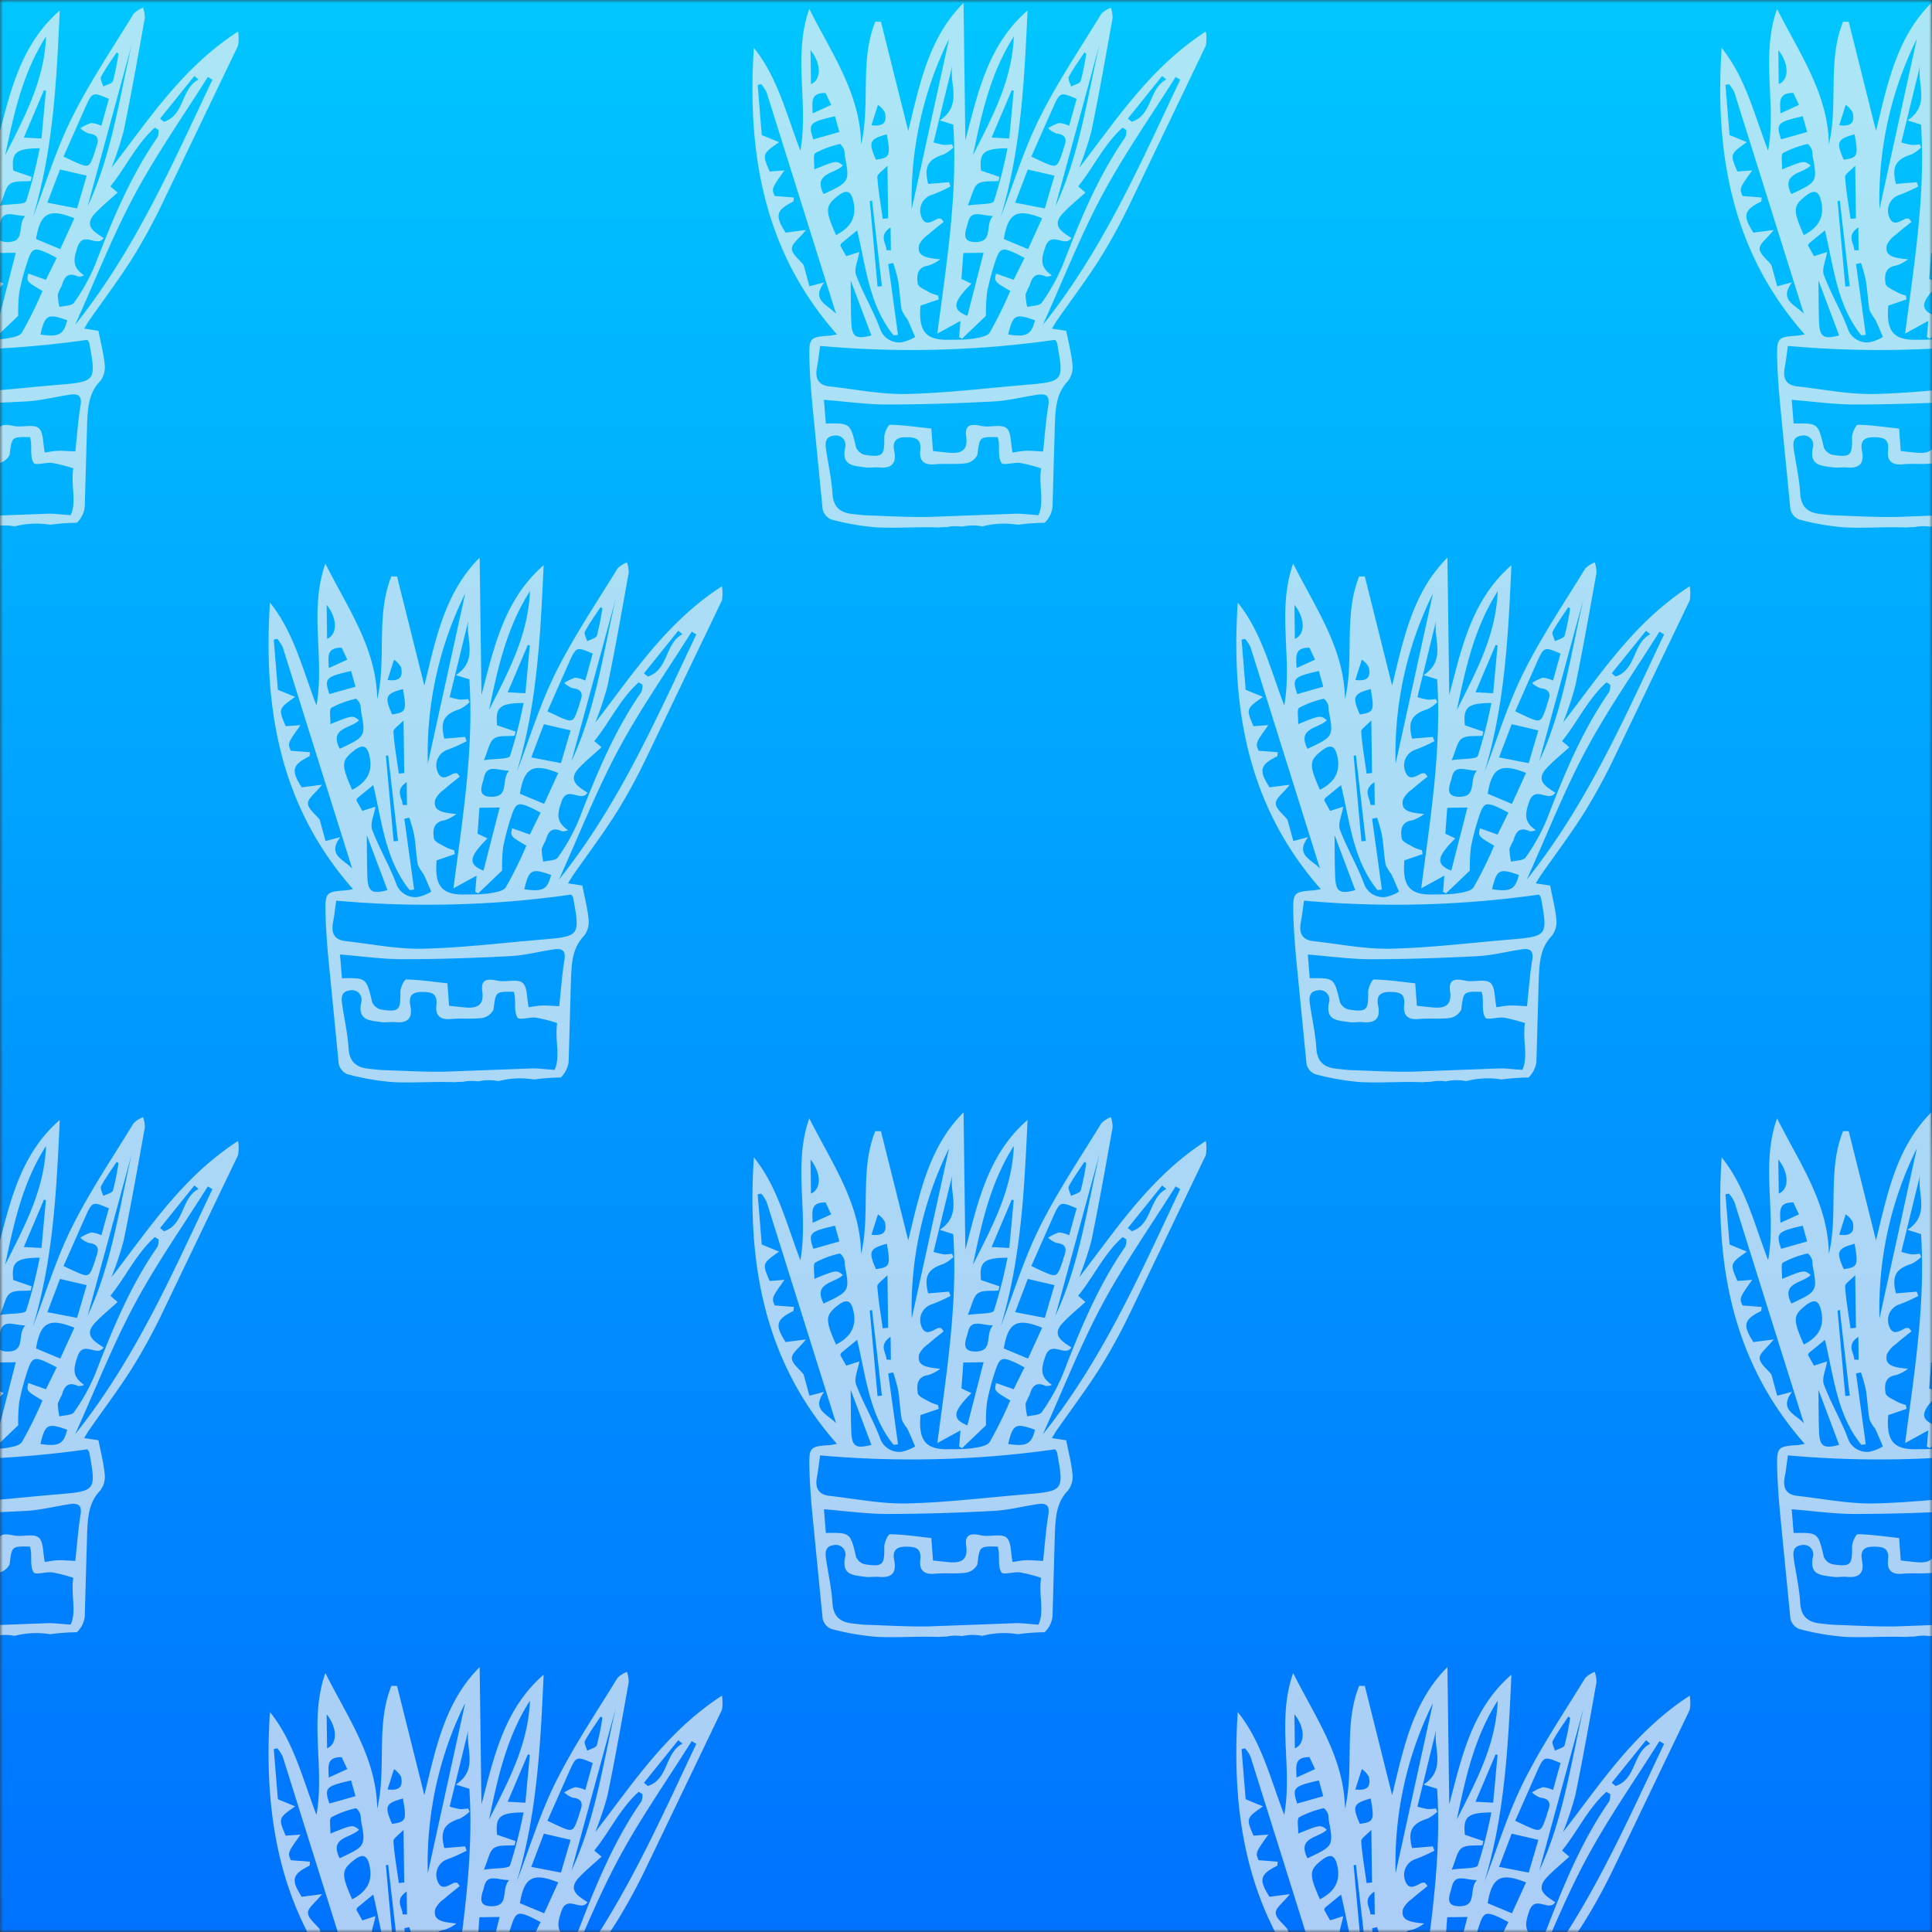 <svg xmlns="http://www.w3.org/2000/svg" width="323" height="323" fill="none" xmlns:v="https://vecta.io/nano"><rect width="100%" height="100%" fill="#333333" stroke="none"/><style><![CDATA[.B{fill:#f4f4f3}.C{fill-opacity:.7}]]></style><mask id="A" maskUnits="userSpaceOnUse" x="0" y="0" width="323" height="323" mask-type="alpha"><path fill="url(#B)" d="M0 0h323v323H0z"/></mask><g mask="url(#A)"><path fill="url(#C)" d="M0 0h323v323H0z"/><path d="M39.799 5.264c-9.365 6.065-14.922 14.742-21.176 22.802a52.84 52.84 0 0 0 2.063-6.196c1.288-6.264 2.399-12.565 3.528-18.86a5.3 5.3 0 0 0-.291-1.728c-.593.225-1.132.57-1.585 1.013-3.511 5.75-7.31 11.365-10.31 17.376-2.651 5.314-4.392 11.082-6.534 16.649C8.911 25.084 9.457 13.468 9.993 1.752 3.247 7.602 1.621 15.849-.402 23.44L-.707.483c-5.805 5.809-7.305 13.419-9.246 21.413l-4.564-18.26-.948-.008c-2.647 6.549-.769 13.718-2.37 20.53-.123-8.48-4.866-15.119-8.665-22.679-2.789 7.945-.075 15.733-1.49 23.721-2.358-6.139-3.793-12.248-7.777-17.204-1.139 17.612 1.641 34.052 13.894 47.916-.654.11-.936.183-1.222.202-3.2.21-3.443.369-3.392 3.438.044 2.643.25 5.288.485 7.923l1.733 17.644c.082.379.253.732.5 1.031s.56.535.916.689a41.83 41.83 0 0 0 7.558 1.328c3.47.178 6.982-.12 10.442.023a10.39 10.39 0 0 1 1.306-.064 7.82 7.82 0 0 1 2.616-.077c.575-.132 1.162-.199 1.752-.201.541.001 1.081.054 1.612.158 1.938-.504 3.96-.598 5.936-.277l1.084-.131a36.26 36.26 0 0 1 3.397-.198c.729-.696 1.194-1.623 1.319-2.623l.399-14.096c.124-2.447.23-4.944 2.158-6.942.598-.764.88-1.729.787-2.696-.181-1.933-.685-3.836-1.054-5.738l-2.391-.368c.371-.602.583-.988.833-1.346 2.424-3.475 4.981-6.865 7.243-10.442a96.02 96.02 0 0 0 5.001-9.155L39.798 7.635c.134-.785.134-1.586.001-2.371zm-7.304 7.443l.694.584c-2.94 1.523-2.321 5.965-5.773 7.068l-.657-.527 5.735-7.125zm-6.614 8.635l.621.371a2.93 2.93 0 0 1-.165 1.224c-4.579 6.578-7.577 13.913-10.441 21.335a32.75 32.75 0 0 1-3.526 6.335c-.362.539-1.595.491-2.429.713a10.03 10.03 0 0 1-.278-2.123 9.42 9.42 0 0 1 .665-1.426c.401-1.456 1.037-2.335 2.72-1.535a2.09 2.09 0 0 0 1.017-.188c-2.018-1.41-1.812-2.669-1.106-4.738.978-2.867 3.24.189 4.366-1.518-1.512-.994-3.391-2.007-1.472-4.082 1.097-1.187 2.374-2.207 3.813-3.525l-1.207-1.031c2.574-3.154 4.299-7.026 7.421-9.812zM11.234 53.548c-.604 2.43-1.419 2.836-4.472 2.378.77-3.313 1.216-3.561 4.472-2.378h0zm3.415-19.054l7.392-27.126c-2.116 9.113-3.363 18.501-7.392 27.127h0zm2.248-21.661c.761-1.419 1.723-2.731 2.61-4.082l.295.228a40.2 40.2 0 0 1-.92 4.558c-.134.434-1.057.623-1.619.924-.139-.551-.565-1.257-.367-1.627h0zm-2.551 4.931c1.114-2.393 1.161-2.371 3.853-1.236l-1.254 4.51a4.62 4.62 0 0 0-1.702-.476c-.641.212-1.251.507-1.815.877a4.04 4.04 0 0 0 1.4.877c1.484.166 1.795.879 1.3 2.164-.108.28-.163.581-.26.866-.961 2.807-.962 2.807-3.692 1.564l-1.556-.731 3.727-8.415h0zm-4.315 10.568l4.461 1.038-1.612 5.472-4.961-.956 2.112-5.555zm2.399 8.153l-2.357 5.163-4.051-1.692c.719-4.345 2.156-5.183 6.408-3.471h0zM6.938 23.153l-2.954-.155 3.367-7.921.326.088-.74 7.989h0zm.76-17.054c-.29 7.445-3.699 13.617-6.83 19.855 1.438-6.873 2.897-13.706 6.83-19.855h0zM1.695 30.738c.851-.587 2.27-.35 3.441-.472l.157-.695-3.083-1.054c-.308-2.993.402-3.706 4.424-3.729-.579 2.99-1.335 5.943-2.263 8.844-.211.574-2.38.426-4.369.716.715-1.641.901-3.064 1.692-3.61h0zM.03 37.228c.502-2.264 2.243-1.145 4.192-1.123-1.422 1.541.132 4.311-2.862 4.361-2.737.046-1.586-2.084-1.33-3.239zm-1.087 9.403l.312-4.325 3.381-.045-2.703 10.555c-2.646-1.077-2.443-2.281.672-5.39l-1.663-.795zm-3.634-26.503l2.259.705c.771 11.599-1.113 23.093-2.66 34.943l3.87-2.121-.224 2.691.478.288 4.015-3.835c-.033-1.304.025-2.608.174-3.904.332-1.702.774-3.38 1.324-5.024.786-2.466 1.165-2.59 3.576-1.457.397.187.78.403 1.358.703l-1.804 3.662-2.95-1.048c-.3 1.34-.3 1.34 2.372 2.916-1.007 2.382-2.154 4.703-3.433 6.951-.454.72-1.98.878-3.055 1.062-1.133.113-2.272.157-3.41.133-4.151.194-5.487-1.29-5.1-5.694l3.049-1.042-.113-.651c-.477-.121-.941-.289-1.385-.501-.731-.435-1.909-.885-2.001-1.469-.196-1.26-.19-2.767 1.784-3.038.715-.236 1.385-.592 1.979-1.055-2.888-.217-3.883-.726-3.56-2.361a4.2 4.2 0 0 1 1.499-1.733c.839-.761 1.747-1.445 2.625-2.162l-.427-.532a1.55 1.55 0 0 0-.611.019c-1.022.507-2.13 1.322-2.726-.421a2.76 2.76 0 0 1 .137-2.196 2.76 2.76 0 0 1 1.699-1.398c1.049-.397 2.073-.859 3.065-1.383l-.252-.718-3.476.289c-.748-2.864-.038-4.109 2.582-4.926a6.47 6.47 0 0 0 1.632-1.164l-.232-.537a7.53 7.53 0 0 1-1.367.105c-.582-.099-1.157-.238-1.721-.414l3.222-13.192c-.845 3.09 1.848 6.85-2.189 9.51zm1.563-13.64l-6.245 28.455A60.34 60.34 0 0 1-3.128 6.488zm-9.73 35.36l-.734-.028c.004-1.16-1.409-2.389.683-3.809l.051 3.837zm-1.358-5.256c-.327-2.331-.746-4.657-.908-7-.033-.483.889-1.032 1.69-1.894l.117 8.798-.899.096h0zm-.806-19.053a3.79 3.79 0 0 1 1.164 1.262c.294 1.298.117 2.455-2.245 2.137l1.081-3.399zm1.488 4.914c.636 3.644.523 3.906-1.819 4.246-1.299-2.983-1.106-3.432 1.819-4.246zm-2.472 11.08l1.648 14.312-.728.069-1.3-14.291.38-.089zm3.603 22.534l.738-.09-1.634-11.832.821-.188a25.78 25.78 0 0 1 .828 2.948c.267 1.639.326 3.312.612 4.946.247.54.559 1.047.928 1.512.472.971.873 1.977 1.303 2.968-.703.434-1.479.737-2.289.897-.783.087-1.572-.102-2.231-.534s-1.146-1.08-1.379-1.833c-1.144-3.031-2.844-5.853-3.969-8.889-.372-1.004.307-2.397.544-3.848l-2.194.708-.989-1.759c.038-.137.095-.268.169-.39l2.648-2.169c1.485 6.214 2.022 12.557 6.093 17.555h0zm-3.718.01c-2.571.683-3.243.261-3.35-2.113-.097-2.176-.072-4.357-.109-7.095l3.458 9.208h0zm-4.535-30.978c.062.294.092.595.089.896.83 4.402.832 4.402-3.535 6.452-1.839-3.558 1.918-3.365 3.224-4.78-1.075-.849-1.075-.849-4.783.652.04-1.073-.251-2.466.167-2.729a16.03 16.03 0 0 1 4.133-1.519c.32.276.563.63.705 1.027zm-.811-3.035l-4.356 1.235c-.883-2.637-.653-2.885 3.621-3.861l.735 2.627h0zm-1.372-4.523l-3.099 1.409c-.036-1.815-.465-3.442 2.165-3.405l.934 1.995zm-3.374-3.474l-.076-5.692c1.73 2.146 1.913 4.889.076 5.692zm2.216 33.137l-2.473.656-.974-3.552c-.72-.924-1.934-1.802-1.967-2.723-.03-.836 1.226-1.718 2.361-3.138l-3.404.442c-1.831-2.837-1.617-3.766 1.308-5.198l.073-.676-3.205-.245c-.532-1.258-.532-1.258 1.629-4.284l-2.479.185c-1.251-2.911-1.251-2.911 1.58-4.905l-2.894-1.187-.686-8.383.587-.13a6.3 6.3 0 0 1 .918 1.415l11.607 37.001c-1.306-1.523-4.279-2.215-1.982-5.278h0zm1.971-7.899c-1.855-4.181-1.81-4.889.31-6.55 1.475-1.155 2.224-.836 2.612 1.002.549 2.602-.521 4.312-2.922 5.548h0zm33.833 46.822c-1.692-.112-2.778-.275-3.858-.239l-14.531.539c-3.399.056-6.803-.149-10.205-.261-.828-.027-1.653-.142-2.478-.229-2.06-.219-3.22-1.149-3.359-3.43-.147-2.412-.688-4.799-1.049-7.198-.18-1.197-.271-2.331 1.42-2.495.269-.037.542-.004.795.094s.476.26.649.468.29.458.34.725.031.541-.055.799c-.601 3.034 1.527 2.962 3.365 3.24.741.112 1.522-.067 2.274.007 2.096.206 3.026-.593 2.59-2.759-.3-1.488.194-2.28 1.876-2.288 1.586-.008 2.706.167 2.476 2.197-.192 1.695.575 2.501 2.411 2.328 1.734-.164 3.509.051 5.23-.175.405-.065.789-.225 1.121-.467s.601-.559.786-.925c.391-3.031.298-3.043 3.416-2.971.071.368.134.587.154.81.111 1.195-.126 2.613.453 3.498.306.468 2.046-.128 3.107.003 1.191.222 2.365.524 3.516.903-.429 2.868.594 5.678-.443 7.829zm1.66-18.378c-.412 2.518-.587 5.074-.875 7.732-1.248-.056-2.08-.145-2.908-.115-.733.026-1.461.185-2.195.286-.329-1.516-.192-3.433-1.037-4.093-.912-.711-2.784-.047-4.159-.345-1.664-.36-2.851-.309-2.562 1.754.337 2.41-.903 2.898-2.88 2.72-.822-.074-1.642-.172-2.67-.281l-.271-3.754c-2.328-.252-4.611-.592-6.9-.643-.327-.007-.987 1.394-.974 2.134.052 2.981-.22 3.353-3.187 2.907a2.16 2.16 0 0 1-1.514-1.207c-.98-4.1-.937-4.11-5.063-4.039l-.32-3.963c3.746.297 7.127.784 10.508.784 5.965.001 11.936-.202 17.894-.513 2.479-.129 4.927-.784 7.398-1.14 1.304-.188 1.975.191 1.715 1.775zm1.127-10.932c.135.157.247.332.333.521 1.164 6.456 1.164 6.467-5.499 7.024-6.552.548-13.1 1.362-19.661 1.504-4.277.093-8.578-.793-12.865-1.262-1.983-.217-2.459-1.437-2.105-3.227.205-1.036.31-2.093.518-3.546 13.089 1.177 26.27.837 39.28-1.014h0zm-2.04-2.504c3.45-7.639 6.281-14.909 9.942-21.733 3.65-6.805 8.132-13.164 12.25-19.719l.767.467c-6.646 13.977-12.789 28.23-22.958 40.985h0z" class="B C"/><path d="M201.596 5.264c-9.365 6.065-14.922 14.742-21.176 22.802a53.12 53.12 0 0 0 2.063-6.196c1.288-6.264 2.399-12.565 3.527-18.86 0-.588-.099-1.172-.291-1.728-.592.225-1.132.57-1.585 1.013-3.512 5.75-7.31 11.365-10.31 17.376-2.651 5.314-4.391 11.082-6.534 16.649 3.418-11.236 3.964-22.852 4.5-34.568-6.746 5.85-8.372 14.097-10.395 21.688L161.09.483c-5.805 5.809-7.305 13.419-9.246 21.413l-4.564-18.26-.948-.008c-2.647 6.549-.769 13.718-2.37 20.53-.123-8.48-4.866-15.119-8.665-22.679-2.789 7.945-.076 15.733-1.49 23.721-2.358-6.139-3.792-12.248-7.777-17.204-1.139 17.612 1.641 34.052 13.894 47.916-.654.11-.936.183-1.223.202-3.199.21-3.443.369-3.392 3.438.044 2.643.25 5.288.485 7.923l1.733 17.644c.082.379.253.732.5 1.031a2.43 2.43 0 0 0 .916.689c2.473.673 5.003 1.118 7.558 1.328 3.47.178 6.981-.12 10.442.023a10.38 10.38 0 0 1 1.305-.064c.862-.172 1.746-.199 2.616-.077a7.94 7.94 0 0 1 1.752-.201c.542.001 1.081.054 1.612.158a14.42 14.42 0 0 1 5.937-.277l1.084-.131a36.26 36.26 0 0 1 3.397-.198 4.37 4.37 0 0 0 1.319-2.623l.399-14.096c.124-2.447.23-4.944 2.158-6.942.598-.764.88-1.729.787-2.696-.181-1.933-.685-3.836-1.054-5.738l-2.391-.368c.371-.602.583-.988.833-1.346 2.424-3.475 4.981-6.865 7.242-10.442a95.98 95.98 0 0 0 5.002-9.155l12.654-26.361a7.07 7.07 0 0 0 .001-2.371zm-7.304 7.443l.694.584c-2.94 1.523-2.321 5.965-5.773 7.068l-.657-.527 5.736-7.125zm-6.615 8.635l.621.371a2.93 2.93 0 0 1-.164 1.224c-4.579 6.578-7.577 13.913-10.442 21.335-.937 2.235-2.119 4.36-3.525 6.335-.362.539-1.595.491-2.429.713-.168-.696-.261-1.407-.277-2.123a9.37 9.37 0 0 1 .664-1.426c.401-1.456 1.037-2.335 2.72-1.535a2.09 2.09 0 0 0 1.017-.188c-2.018-1.41-1.812-2.669-1.106-4.738.978-2.867 3.24.189 4.366-1.518-1.512-.994-3.391-2.007-1.471-4.082 1.097-1.187 2.374-2.207 3.813-3.525l-1.207-1.031c2.574-3.154 4.298-7.026 7.42-9.812zm-14.646 32.207c-.604 2.43-1.42 2.836-4.472 2.378.769-3.313 1.215-3.561 4.472-2.378h0zm3.415-19.054l7.393-27.126c-2.116 9.113-3.363 18.501-7.393 27.127h0zm2.248-21.661c.762-1.419 1.724-2.731 2.611-4.082l.294.228a39.96 39.96 0 0 1-.92 4.558c-.134.434-1.057.623-1.618.924-.139-.551-.565-1.257-.367-1.627h0zm-2.55 4.931c1.113-2.393 1.161-2.371 3.852-1.236l-1.254 4.51c-.531-.267-1.109-.428-1.701-.476-.641.212-1.251.507-1.815.877.401.386.877.684 1.399.877 1.485.166 1.796.879 1.3 2.164-.108.28-.163.581-.26.866-.961 2.807-.962 2.807-3.692 1.564l-1.556-.731 3.727-8.415h0zm-4.315 10.568l4.461 1.038-1.612 5.472-4.961-.956 2.112-5.555zm2.399 8.153l-2.357 5.163-4.051-1.692c.719-4.345 2.156-5.183 6.408-3.471h0zm-5.494-13.332l-2.953-.155 3.367-7.921.326.088-.74 7.989h0zm.761-17.054c-.291 7.445-3.7 13.617-6.831 19.855 1.439-6.873 2.897-13.706 6.831-19.855h0zm-6.003 24.638c.851-.587 2.27-.35 3.442-.472l.157-.695-3.083-1.054c-.308-2.993.402-3.706 4.424-3.729a77.18 77.18 0 0 1-2.263 8.844c-.211.574-2.38.426-4.369.716.715-1.641.901-3.064 1.692-3.61h0zm-1.665 6.49c.502-2.264 2.244-1.145 4.192-1.123-1.421 1.541.133 4.311-2.862 4.361-2.737.046-1.586-2.084-1.33-3.239zm-1.087 9.403l.313-4.325 3.381-.045-2.703 10.555c-2.646-1.077-2.444-2.281.672-5.39l-1.663-.795zm-3.634-26.503l2.259.705c.77 11.599-1.114 23.093-2.66 34.943l3.87-2.121-.224 2.691.479.288 4.014-3.835a27.98 27.98 0 0 1 .174-3.904 39.96 39.96 0 0 1 1.324-5.024c.787-2.466 1.165-2.59 3.576-1.457.397.187.78.403 1.357.703l-1.804 3.662-2.95-1.048c-.3 1.34-.3 1.34 2.372 2.916a65.88 65.88 0 0 1-3.434 6.951c-.454.72-1.979.878-3.055 1.062a28.28 28.28 0 0 1-3.41.133c-4.151.194-5.487-1.29-5.1-5.694l3.049-1.042-.113-.651a7.48 7.48 0 0 1-1.385-.501c-.731-.435-1.909-.885-2.001-1.469-.196-1.26-.19-2.767 1.785-3.038a6.59 6.59 0 0 0 1.979-1.055c-2.888-.217-3.883-.726-3.56-2.361.329-.705.848-1.305 1.499-1.733.839-.761 1.747-1.445 2.625-2.162l-.427-.532c-.203-.034-.411-.028-.612.019-1.022.507-2.13 1.322-2.725-.421a2.75 2.75 0 0 1-.16-1.112c.023-.378.124-.747.296-1.084a2.76 2.76 0 0 1 1.699-1.398c1.049-.397 2.072-.859 3.065-1.383l-.253-.718-3.475.289c-.748-2.864-.038-4.109 2.581-4.926a6.47 6.47 0 0 0 1.632-1.164l-.232-.537a7.53 7.53 0 0 1-1.367.105 13.24 13.24 0 0 1-1.721-.414l3.222-13.192c-.844 3.09 1.849 6.85-2.189 9.51zm1.563-13.64l-6.244 28.455a60.34 60.34 0 0 1 6.244-28.455zm-9.73 35.36l-.733-.028c.004-1.16-1.409-2.389.683-3.809l.05 3.837zm-1.357-5.256c-.328-2.331-.746-4.657-.908-7-.033-.483.89-1.032 1.691-1.894l.116 8.798-.899.096h0zm-.806-19.053a3.79 3.79 0 0 1 1.163 1.262c.294 1.298.117 2.455-2.245 2.137l1.082-3.399zm1.488 4.914c.636 3.644.523 3.906-1.819 4.246-1.299-2.983-1.107-3.432 1.819-4.246zm-2.472 11.08l1.648 14.312-.728.069-1.3-14.291.38-.089zm3.603 22.534l.738-.09-1.633-11.832.82-.188a25.74 25.74 0 0 1 .828 2.948c.266 1.639.326 3.312.612 4.946.246.54.558 1.047.928 1.512.473.971.873 1.977 1.303 2.968a6.89 6.89 0 0 1-2.289.897c-.783.087-1.572-.102-2.231-.534s-1.146-1.08-1.378-1.833c-1.144-3.031-2.844-5.853-3.969-8.889-.372-1.004.307-2.397.544-3.848l-2.194.708-.988-1.759c.038-.137.095-.268.169-.39l2.648-2.169c1.485 6.214 2.021 12.557 6.092 17.555h0zm-3.718.01c-2.57.683-3.243.261-3.349-2.113-.098-2.176-.072-4.357-.109-7.095l3.458 9.208h0zm-4.535-30.978a4.15 4.15 0 0 1 .089.896c.83 4.402.831 4.402-3.535 6.452-1.839-3.558 1.918-3.365 3.224-4.78-1.076-.849-1.076-.849-4.783.652.04-1.073-.251-2.466.167-2.729a16.03 16.03 0 0 1 4.133-1.519c.32.276.563.63.705 1.027zm-.811-3.035l-4.356 1.235c-.883-2.637-.653-2.885 3.621-3.861l.735 2.627h0zm-1.372-4.523l-3.098 1.409c-.036-1.815-.465-3.442 2.164-3.405l.934 1.995zm-3.374-3.474l-.076-5.692c1.73 2.146 1.914 4.889.076 5.692zm2.216 33.137l-2.474.656-.974-3.552c-.72-.924-1.934-1.802-1.967-2.723-.03-.836 1.226-1.718 2.362-3.138l-3.404.442c-1.832-2.837-1.618-3.766 1.308-5.198l.073-.676-3.205-.245c-.532-1.258-.532-1.258 1.629-4.284l-2.479.185c-1.25-2.911-1.25-2.911 1.58-4.905l-2.894-1.187-.686-8.383.588-.13c.368.428.676.904.918 1.415l11.607 37.001c-1.306-1.523-4.279-2.215-1.982-5.278h0zm1.97-7.899c-1.855-4.181-1.81-4.889.31-6.55 1.475-1.155 2.224-.836 2.612 1.002.549 2.602-.521 4.312-2.922 5.548h0zm33.833 46.822c-1.692-.112-2.778-.275-3.858-.239l-14.53.539c-3.4.056-6.804-.149-10.205-.261-.827-.027-1.653-.142-2.478-.229-2.06-.219-3.22-1.149-3.359-3.43-.148-2.412-.688-4.799-1.049-7.198-.181-1.197-.272-2.331 1.42-2.495a1.59 1.59 0 0 1 1.443.562 1.6 1.6 0 0 1 .34.725 1.59 1.59 0 0 1-.055.799c-.601 3.034 1.527 2.962 3.365 3.24.741.112 1.522-.067 2.273.007 2.096.206 3.026-.593 2.59-2.759-.3-1.488.194-2.28 1.876-2.288 1.585-.008 2.706.167 2.476 2.197-.191 1.695.575 2.501 2.411 2.328 1.734-.164 3.509.051 5.23-.175.405-.065.789-.225 1.121-.467a2.61 2.61 0 0 0 .786-.925c.39-3.031.297-3.043 3.416-2.971.071.368.134.587.154.81.111 1.195-.126 2.613.454 3.498.306.468 2.045-.128 3.107.003 1.191.222 2.365.524 3.516.903-.43 2.868.594 5.678-.444 7.829zm1.66-18.378c-.412 2.518-.586 5.074-.874 7.732-1.248-.056-2.081-.145-2.908-.115-.733.026-1.461.185-2.196.286-.328-1.516-.192-3.433-1.036-4.093-.912-.711-2.784-.047-4.159-.345-1.665-.36-2.851-.309-2.562 1.754.337 2.41-.903 2.898-2.88 2.72-.822-.074-1.643-.172-2.67-.281l-.272-3.754c-2.328-.252-4.611-.592-6.9-.643-.327-.007-.987 1.394-.974 2.134.052 2.981-.22 3.353-3.187 2.907a2.16 2.16 0 0 1-.9-.424c-.263-.21-.473-.478-.614-.783-.98-4.1-.937-4.11-5.063-4.039l-.32-3.963c3.746.297 7.127.784 10.509.784 5.965.001 11.935-.202 17.893-.513 2.479-.129 4.927-.784 7.398-1.14 1.304-.188 1.975.191 1.715 1.775zm1.127-10.932a2.13 2.13 0 0 1 .333.521c1.164 6.456 1.164 6.467-5.499 7.024-6.552.548-13.099 1.362-19.661 1.504-4.278.093-8.578-.793-12.865-1.262-1.984-.217-2.46-1.437-2.105-3.227.205-1.036.31-2.093.517-3.546 13.089 1.177 26.27.837 39.28-1.014h0zm-2.04-2.504c3.45-7.639 6.282-14.909 9.943-21.733 3.65-6.805 8.132-13.164 12.249-19.719l.767.467c-6.646 13.977-12.789 28.23-22.959 40.985h0z" class="B C"/><path d="M363.393 5.264c-9.365 6.065-14.922 14.742-21.177 22.802a52.94 52.94 0 0 0 2.064-6.196c1.288-6.264 2.398-12.565 3.527-18.86 0-.588-.099-1.172-.291-1.728a4.6 4.6 0 0 0-1.585 1.013c-3.512 5.75-7.311 11.365-10.31 17.376-2.651 5.314-4.391 11.082-6.534 16.649 3.418-11.236 3.963-22.852 4.5-34.568-6.746 5.85-8.372 14.097-10.396 21.688L322.887.483c-5.805 5.809-7.305 13.419-9.247 21.413l-4.564-18.26-.947-.008c-2.647 6.549-.769 13.718-2.37 20.53-.123-8.48-4.866-15.119-8.665-22.679-2.789 7.945-.076 15.733-1.49 23.721-2.358-6.139-3.793-12.248-7.777-17.204-1.139 17.612 1.641 34.052 13.894 47.916-.654.11-.936.183-1.223.202-3.199.21-3.443.369-3.392 3.438.044 2.643.25 5.288.485 7.923l1.733 17.644c.082.379.253.732.499 1.031a2.45 2.45 0 0 0 .916.689c2.474.673 5.004 1.118 7.559 1.328 3.47.178 6.981-.12 10.442.023a10.38 10.38 0 0 1 1.305-.064c.862-.172 1.746-.199 2.616-.077.575-.132 1.162-.199 1.752-.201a8.46 8.46 0 0 1 1.612.158 14.42 14.42 0 0 1 5.937-.277l1.084-.131a36.26 36.26 0 0 1 3.397-.198c.729-.696 1.194-1.623 1.319-2.623l.399-14.096c.124-2.447.23-4.944 2.158-6.942.598-.764.88-1.729.787-2.696-.181-1.933-.685-3.836-1.054-5.738l-2.391-.368c.371-.602.583-.988.833-1.346 2.424-3.475 4.98-6.865 7.242-10.442a95.98 95.98 0 0 0 5.002-9.155l12.654-26.361c.133-.785.134-1.586.001-2.371zm-7.305 7.443l.695.584c-2.94 1.523-2.321 5.965-5.773 7.068l-.657-.527 5.735-7.125zm-6.614 8.635l.621.371a2.93 2.93 0 0 1-.164 1.224c-4.579 6.578-7.577 13.913-10.442 21.335-.937 2.235-2.119 4.36-3.525 6.335-.362.539-1.595.491-2.429.713a10.06 10.06 0 0 1-.278-2.123 9.47 9.47 0 0 1 .665-1.426c.401-1.456 1.037-2.335 2.72-1.535a2.09 2.09 0 0 0 1.017-.188c-2.018-1.41-1.812-2.669-1.106-4.738.978-2.867 3.24.189 4.366-1.518-1.512-.994-3.391-2.007-1.472-4.082 1.098-1.187 2.374-2.207 3.813-3.525l-1.207-1.031c2.575-3.154 4.299-7.026 7.421-9.812zm-14.646 32.207c-.604 2.43-1.42 2.836-4.473 2.378.77-3.313 1.216-3.561 4.473-2.378h0zm3.415-19.054l7.392-27.126c-2.115 9.113-3.362 18.501-7.392 27.127h0zm2.248-21.661c.762-1.419 1.723-2.731 2.611-4.082l.294.228a39.96 39.96 0 0 1-.92 4.558c-.134.434-1.057.623-1.618.924-.139-.551-.566-1.257-.367-1.627h0zm-2.55 4.931c1.113-2.393 1.161-2.371 3.852-1.236l-1.254 4.51c-.531-.267-1.109-.428-1.701-.476-.641.212-1.251.507-1.816.877.402.386.878.684 1.4.877 1.484.166 1.796.879 1.3 2.164-.108.28-.163.581-.26.866-.961 2.807-.962 2.807-3.692 1.564l-1.557-.731 3.728-8.415h0zm-4.315 10.568l4.461 1.038-1.612 5.472-4.961-.956 2.112-5.555zm2.399 8.153l-2.357 5.163-4.051-1.692c.719-4.345 2.156-5.183 6.408-3.471h0zm-5.494-13.332l-2.953-.155 3.367-7.921.326.088-.74 7.989h0zm.76-17.054c-.29 7.445-3.699 13.617-6.83 19.855 1.438-6.873 2.897-13.706 6.83-19.855h0zm-6.002 24.638c.851-.587 2.27-.35 3.441-.472l.157-.695-3.082-1.054c-.308-2.993.402-3.706 4.424-3.729a77.18 77.18 0 0 1-2.263 8.844c-.212.574-2.38.426-4.369.716.715-1.641.901-3.064 1.692-3.61h0zm-1.665 6.49c.502-2.264 2.243-1.145 4.192-1.123-1.422 1.541.132 4.311-2.862 4.361-2.737.046-1.586-2.084-1.33-3.239zm-1.087 9.403l.313-4.325 3.38-.045-2.703 10.555c-2.645-1.077-2.443-2.281.673-5.39l-1.663-.795zm-3.634-26.503l2.259.705c.77 11.599-1.114 23.093-2.66 34.943l3.87-2.121-.224 2.691.479.288 4.014-3.835a27.98 27.98 0 0 1 .174-3.904 39.96 39.96 0 0 1 1.324-5.024c.787-2.466 1.165-2.59 3.576-1.457.397.187.78.403 1.357.703l-1.804 3.662-2.95-1.048c-.3 1.34-.3 1.34 2.372 2.916a66.07 66.07 0 0 1-3.434 6.951c-.454.72-1.98.878-3.055 1.062a28.28 28.28 0 0 1-3.41.133c-4.151.194-5.487-1.29-5.1-5.694l3.049-1.042-.113-.651a7.48 7.48 0 0 1-1.385-.501c-.731-.435-1.91-.885-2.001-1.469-.196-1.26-.19-2.767 1.784-3.038.716-.236 1.385-.592 1.98-1.055-2.888-.217-3.883-.726-3.56-2.361.329-.705.848-1.305 1.499-1.733.839-.761 1.747-1.445 2.625-2.162l-.427-.532c-.203-.034-.411-.028-.612.019-1.022.507-2.13 1.322-2.725-.421a2.75 2.75 0 0 1-.16-1.112c.023-.378.124-.747.296-1.084a2.76 2.76 0 0 1 1.699-1.398c1.049-.397 2.072-.859 3.064-1.383l-.252-.718-3.475.289c-.749-2.864-.038-4.109 2.581-4.926a6.47 6.47 0 0 0 1.632-1.164l-.232-.537c-.452.076-.909.112-1.367.105a13.24 13.24 0 0 1-1.721-.414l3.222-13.192c-.844 3.09 1.849 6.85-2.189 9.51zm1.563-13.64l-6.245 28.455c-.273-9.853 1.871-19.623 6.245-28.455zm-9.73 35.36l-.733-.028c.004-1.16-1.41-2.389.682-3.809l.051 3.837zm-1.357-5.256c-.328-2.331-.746-4.657-.908-7-.033-.483.889-1.032 1.69-1.894l.117 8.798-.899.096h0zm-.806-19.053a3.79 3.79 0 0 1 1.163 1.262c.294 1.298.117 2.455-2.245 2.137l1.082-3.399zm1.488 4.914c.635 3.644.523 3.906-1.819 4.246-1.299-2.983-1.107-3.432 1.819-4.246zm-2.472 11.08l1.648 14.312-.728.069-1.3-14.291.38-.089zm3.603 22.534l.738-.09-1.633-11.832.82-.188a25.74 25.74 0 0 1 .828 2.948c.266 1.639.326 3.312.611 4.946a7.29 7.29 0 0 0 .929 1.512c.472.971.873 1.977 1.303 2.968a6.89 6.89 0 0 1-2.289.897c-.783.087-1.572-.102-2.231-.534a3.39 3.39 0 0 1-1.379-1.833c-1.143-3.031-2.844-5.853-3.968-8.889-.372-1.004.307-2.397.544-3.848l-2.194.708-.988-1.759c.038-.137.095-.268.169-.39l2.647-2.169c1.486 6.214 2.022 12.557 6.093 17.555h0zm-3.718.01c-2.57.683-3.243.261-3.349-2.113-.098-2.176-.073-4.357-.109-7.095l3.458 9.208h0zm-4.535-30.978c.062.294.091.595.088.896.83 4.402.832 4.402-3.534 6.452-1.839-3.558 1.918-3.365 3.224-4.78-1.076-.849-1.076-.849-4.783.652.04-1.073-.251-2.466.167-2.729a16.03 16.03 0 0 1 4.133-1.519c.32.276.563.63.705 1.027zm-.811-3.035l-4.356 1.235c-.883-2.637-.653-2.885 3.62-3.861l.736 2.627h0zm-1.372-4.523l-3.099 1.409c-.035-1.815-.464-3.442 2.165-3.405l.934 1.995zm-3.374-3.474l-.076-5.692c1.73 2.146 1.913 4.889.076 5.692zm2.215 33.137l-2.473.656-.974-3.552c-.72-.924-1.934-1.802-1.967-2.723-.03-.836 1.226-1.718 2.361-3.138l-3.404.442c-1.831-2.837-1.617-3.766 1.308-5.198l.074-.676-3.206-.245c-.531-1.258-.531-1.258 1.63-4.284l-2.479.185c-1.251-2.911-1.251-2.911 1.58-4.905l-2.894-1.187-.686-8.383.587-.13a6.29 6.29 0 0 1 .918 1.415l11.608 37.001c-1.306-1.523-4.279-2.215-1.983-5.278h0zm1.971-7.899c-1.855-4.181-1.81-4.889.31-6.55 1.475-1.155 2.224-.836 2.612 1.002.549 2.602-.522 4.312-2.922 5.548h0zm33.833 46.822c-1.692-.112-2.778-.275-3.858-.239l-14.53.539c-3.4.056-6.804-.149-10.205-.261-.828-.027-1.653-.142-2.478-.229-2.06-.219-3.22-1.149-3.359-3.43-.148-2.412-.688-4.799-1.049-7.198-.181-1.197-.272-2.331 1.419-2.495.269-.037.543-.004.795.094a1.59 1.59 0 0 1 .649.468 1.6 1.6 0 0 1 .34.725 1.59 1.59 0 0 1-.055.799c-.601 3.034 1.527 2.962 3.365 3.24.741.112 1.522-.067 2.273.007 2.096.206 3.026-.593 2.59-2.759-.3-1.488.194-2.28 1.876-2.288 1.585-.008 2.706.167 2.476 2.197-.192 1.695.575 2.501 2.411 2.328 1.734-.164 3.509.051 5.23-.175.405-.065.789-.225 1.121-.467a2.6 2.6 0 0 0 .785-.925c.391-3.031.298-3.043 3.417-2.971.071.368.133.587.154.81.111 1.195-.126 2.613.453 3.498.307.468 2.046-.128 3.108.003 1.191.222 2.365.524 3.516.903-.43 2.868.594 5.678-.444 7.829zm1.66-18.378c-.412 2.518-.587 5.074-.874 7.732-1.249-.056-2.081-.145-2.909-.115-.732.026-1.46.185-2.195.286-.328-1.516-.192-3.433-1.036-4.093-.912-.711-2.785-.047-4.16-.345-1.664-.36-2.85-.309-2.562 1.754.338 2.41-.903 2.898-2.879 2.72-.823-.074-1.643-.172-2.671-.281l-.271-3.754c-2.328-.252-4.611-.592-6.9-.643-.327-.007-.987 1.394-.974 2.134.052 2.981-.22 3.353-3.187 2.907a2.16 2.16 0 0 1-.9-.424c-.263-.21-.473-.478-.614-.783-.98-4.1-.937-4.11-5.063-4.039l-.32-3.963c3.746.297 7.127.784 10.509.784 5.965.001 11.935-.202 17.893-.513 2.479-.129 4.927-.784 7.398-1.14 1.303-.188 1.975.191 1.715 1.775zm1.127-10.932a2.13 2.13 0 0 1 .333.521c1.164 6.456 1.164 6.467-5.499 7.024-6.552.548-13.1 1.362-19.661 1.504-4.278.093-8.578-.793-12.865-1.262-1.984-.217-2.46-1.437-2.105-3.227.205-1.036.309-2.093.517-3.546 13.089 1.177 26.27.837 39.28-1.014h0zm-2.04-2.504c3.45-7.639 6.282-14.909 9.942-21.733 3.651-6.805 8.133-13.164 12.25-19.719l.767.467c-6.646 13.977-12.789 28.23-22.959 40.985h0z" class="B C"/><path d="M120.697 98.005c-9.364 6.065-14.921 14.743-21.176 22.802a52.77 52.77 0 0 0 2.063-6.196c1.288-6.264 2.399-12.564 3.528-18.86a5.32 5.32 0 0 0-.291-1.728 4.6 4.6 0 0 0-1.586 1.013c-3.511 5.75-7.31 11.365-10.309 17.376-2.651 5.314-4.392 11.082-6.534 16.65 3.418-11.236 3.963-22.853 4.499-34.568-6.746 5.85-8.372 14.097-10.395 21.688l-.305-22.957c-5.805 5.809-7.305 13.419-9.246 21.413l-4.564-18.26-.948-.008c-2.647 6.549-.769 13.718-2.37 20.53-.123-8.48-4.866-15.12-8.665-22.68-2.789 7.945-.075 15.734-1.49 23.721-2.358-6.139-3.793-12.248-7.777-17.204-1.139 17.612 1.641 34.051 13.894 47.916-.654.11-.936.183-1.222.202-3.2.21-3.443.369-3.392 3.438.044 2.644.25 5.288.485 7.923l1.733 17.644a2.43 2.43 0 0 0 .5 1.031c.246.3.56.536.916.689 2.473.673 5.003 1.118 7.558 1.329 3.47.177 6.982-.121 10.442.022.433-.048.869-.07 1.306-.064.861-.172 1.746-.198 2.616-.077a7.89 7.89 0 0 1 1.752-.2 8.47 8.47 0 0 1 1.612.158c1.938-.503 3.96-.598 5.936-.276l1.084-.131c1.119-.118 2.256-.186 3.397-.198.729-.696 1.194-1.622 1.319-2.622l.399-14.097c.124-2.446.23-4.944 2.158-6.942a3.79 3.79 0 0 0 .787-2.696c-.181-1.933-.685-3.836-1.054-5.737l-2.391-.368c.371-.602.583-.988.833-1.346 2.424-3.475 4.98-6.866 7.242-10.443a95.88 95.88 0 0 0 5.001-9.155l12.654-26.361c.134-.784.134-1.586.001-2.371zm-7.304 7.443l.695.584c-2.941 1.523-2.321 5.965-5.773 7.068l-.657-.527 5.735-7.125zm-6.614 8.635l.621.371a2.93 2.93 0 0 1-.165 1.224c-4.579 6.578-7.577 13.913-10.441 21.335-.937 2.236-2.119 4.361-3.525 6.335-.362.539-1.595.491-2.429.713a10.02 10.02 0 0 1-.278-2.123c.181-.493.404-.97.665-1.426.401-1.456 1.036-2.334 2.72-1.535.35.024.699-.041 1.017-.188-2.018-1.41-1.812-2.669-1.106-4.738.978-2.867 3.24.188 4.366-1.519-1.512-.994-3.391-2.007-1.472-4.082 1.097-1.186 2.374-2.206 3.813-3.524l-1.207-1.031c2.574-3.154 4.299-7.026 7.421-9.812zM92.132 146.29c-.604 2.43-1.419 2.836-4.472 2.378.77-3.312 1.216-3.561 4.472-2.378h0zm3.415-19.054l7.392-27.127c-2.116 9.114-3.362 18.501-7.392 27.127h0zm2.248-21.662c.761-1.419 1.723-2.73 2.61-4.082l.295.228c-.219 1.536-.526 3.058-.92 4.558-.134.433-1.057.623-1.619.924-.139-.552-.565-1.257-.367-1.627v-.001zm-2.55 4.932c1.113-2.393 1.161-2.371 3.853-1.237l-1.254 4.51a4.62 4.62 0 0 0-1.702-.475c-.641.212-1.251.506-1.815.877.401.385.878.684 1.4.876 1.484.166 1.795.88 1.3 2.164-.108.281-.163.581-.26.866-.961 2.807-.962 2.808-3.692 1.565l-1.556-.731 3.727-8.415h0zm-4.315 10.568l4.461 1.038-1.612 5.473-4.961-.956 2.112-5.555zm2.399 8.153l-2.358 5.163-4.051-1.692c.719-4.345 2.156-5.183 6.408-3.471h0zm-5.494-13.332l-2.954-.155 3.367-7.921.326.088-.74 7.988h0zm.76-17.054c-.29 7.445-3.699 13.617-6.83 19.855 1.438-6.873 2.897-13.706 6.83-19.855h0zm-6.002 24.638c.851-.587 2.27-.35 3.441-.472l.157-.695-3.083-1.054c-.308-2.993.402-3.706 4.424-3.729-.579 2.99-1.335 5.943-2.263 8.844-.211.573-2.38.426-4.369.716.715-1.64.901-3.064 1.692-3.61h0zm-1.665 6.491c.501-2.264 2.243-1.145 4.192-1.123-1.422 1.54.132 4.311-2.862 4.361-2.737.047-1.586-2.084-1.33-3.238zm-1.087 9.403l.312-4.325 3.381-.045-2.703 10.555c-2.646-1.077-2.443-2.281.672-5.391l-1.663-.794zm-3.634-26.503l2.259.705c.77 11.599-1.114 23.093-2.66 34.943l3.87-2.121-.224 2.691.478.288 4.015-3.835a28 28 0 0 1 .174-3.904c.332-1.702.775-3.38 1.324-5.025.787-2.465 1.165-2.59 3.576-1.456.397.186.78.402 1.358.703l-1.804 3.662-2.95-1.048c-.3 1.34-.3 1.34 2.372 2.916-1.007 2.382-2.154 4.703-3.433 6.951-.454.72-1.98.878-3.055 1.061-1.133.113-2.272.157-3.41.133-4.151.194-5.487-1.29-5.1-5.695l3.049-1.041-.113-.652a7.49 7.49 0 0 1-1.385-.5c-.731-.435-1.909-.885-2.001-1.469-.197-1.26-.19-2.767 1.784-3.038.715-.236 1.384-.593 1.979-1.055-2.888-.217-3.883-.726-3.56-2.361.329-.705.849-1.305 1.499-1.732.839-.761 1.746-1.445 2.625-2.162l-.427-.532c-.203-.034-.411-.028-.611.019-1.022.507-2.13 1.323-2.726-.421a2.76 2.76 0 0 1 .137-2.196c.172-.337.412-.635.704-.876s.631-.418.995-.522c1.049-.398 2.073-.86 3.065-1.383l-.252-.718-3.476.289c-.748-2.864-.038-4.109 2.581-4.927a6.43 6.43 0 0 0 1.632-1.164l-.232-.537a7.45 7.45 0 0 1-1.367.105 13.21 13.21 0 0 1-1.721-.414l3.222-13.192c-.845 3.09 1.848 6.85-2.19 9.51zm1.563-13.64l-6.245 28.455c-.274-9.852 1.87-19.622 6.245-28.455zm-9.73 35.36l-.734-.028c.004-1.16-1.409-2.39.683-3.809l.051 3.837zm-1.358-5.256c-.327-2.332-.746-4.657-.908-7-.033-.483.889-1.032 1.69-1.894l.117 8.798-.899.096h0zm-.806-19.053a3.79 3.79 0 0 1 1.163 1.262c.294 1.298.117 2.455-2.245 2.137l1.082-3.399zm1.488 4.914c.636 3.644.523 3.905-1.819 4.246-1.299-2.983-1.106-3.432 1.819-4.246zm-2.472 11.08l1.648 14.312-.728.068-1.3-14.291.38-.089zm3.603 22.534l.738-.089-1.634-11.833.821-.188a25.83 25.83 0 0 1 .828 2.948c.267 1.639.327 3.312.612 4.946.247.54.558 1.048.928 1.512.472.971.873 1.977 1.303 2.968-.703.433-1.479.737-2.289.897-.783.086-1.572-.102-2.231-.534a3.39 3.39 0 0 1-1.379-1.834c-1.144-3.031-2.844-5.853-3.969-8.889-.372-1.004.307-2.397.544-3.848l-2.194.708-.989-1.76a1.55 1.55 0 0 1 .169-.389l2.648-2.169c1.485 6.213 2.022 12.557 6.093 17.554h0zm-3.718.01c-2.571.683-3.243.261-3.349-2.113-.097-2.176-.072-4.357-.109-7.095l3.458 9.208h0zm-4.535-30.978c.062.295.092.595.089.896.83 4.402.832 4.402-3.535 6.452-1.839-3.559 1.918-3.365 3.224-4.78-1.076-.849-1.076-.849-4.783.652.04-1.073-.251-2.466.167-2.728 1.301-.694 2.692-1.205 4.133-1.519a2.43 2.43 0 0 1 .705 1.027zm-.811-3.035l-4.355 1.234c-.883-2.637-.653-2.885 3.62-3.861l.735 2.627h0zm-1.371-4.524l-3.099 1.41c-.036-1.815-.465-3.443 2.165-3.405l.934 1.995zm-3.375-3.473l-.075-5.693c1.73 2.147 1.913 4.889.075 5.693zm2.216 33.137l-2.473.656-.974-3.553c-.72-.924-1.934-1.802-1.967-2.723-.03-.836 1.225-1.718 2.361-3.138l-3.404.442c-1.831-2.837-1.617-3.766 1.308-5.198l.073-.676-3.205-.245c-.532-1.258-.532-1.258 1.629-4.284l-2.479.185c-1.251-2.911-1.251-2.911 1.58-4.905l-2.894-1.186-.686-8.383.587-.13a6.3 6.3 0 0 1 .918 1.414l11.607 37.002c-1.306-1.523-4.279-2.215-1.982-5.278h0zm1.971-7.9c-1.855-4.18-1.81-4.889.31-6.55 1.475-1.154 2.224-.835 2.612 1.002.549 2.602-.521 4.313-2.922 5.548h0zm33.833 46.822c-1.692-.111-2.778-.274-3.858-.239l-14.531.539c-3.399.057-6.803-.149-10.205-.261-.828-.027-1.653-.142-2.478-.23-2.06-.218-3.22-1.148-3.359-3.429-.147-2.412-.688-4.799-1.049-7.198-.18-1.197-.271-2.331 1.42-2.495.269-.037.542-.005.795.094a1.59 1.59 0 0 1 .649.468c.173.209.29.458.34.725s.031.541-.055.798c-.601 3.035 1.527 2.962 3.364 3.24.741.112 1.523-.067 2.274.007 2.096.205 3.026-.594 2.59-2.76-.3-1.488.194-2.279 1.876-2.288 1.586-.008 2.706.167 2.477 2.197-.192 1.695.575 2.501 2.411 2.328 1.734-.164 3.509.05 5.23-.175a2.6 2.6 0 0 0 1.121-.468c.331-.242.601-.559.786-.925.391-3.031.298-3.043 3.416-2.971.072.368.134.587.154.81.111 1.196-.126 2.614.454 3.499.306.467 2.046-.129 3.107.002a27.12 27.12 0 0 1 3.516.903c-.429 2.869.595 5.678-.443 7.829zm1.66-18.377c-.412 2.517-.587 5.074-.875 7.731-1.248-.056-2.08-.145-2.908-.115-.733.026-1.461.185-2.195.286-.329-1.516-.192-3.433-1.037-4.092-.912-.711-2.784-.047-4.159-.345-1.664-.36-2.85-.309-2.562 1.755.337 2.41-.903 2.898-2.88 2.72-.822-.074-1.642-.172-2.67-.281l-.272-3.755c-2.328-.252-4.611-.592-6.9-.643-.327-.007-.987 1.394-.974 2.134.052 2.98-.22 3.352-3.187 2.906-.329-.069-.637-.214-.9-.424s-.473-.478-.614-.783c-.98-4.099-.937-4.11-5.063-4.038l-.32-3.964c3.746.297 7.127.784 10.508.785 5.965 0 11.936-.203 17.894-.513 2.479-.129 4.927-.784 7.398-1.14 1.304-.188 1.975.191 1.715 1.776zm1.127-10.932a2.18 2.18 0 0 1 .333.52c1.164 6.457 1.164 6.467-5.499 7.025-6.552.548-13.1 1.361-19.661 1.504-4.278.093-8.578-.793-12.865-1.262-1.983-.217-2.459-1.437-2.105-3.227.205-1.037.31-2.093.518-3.546a170.53 170.53 0 0 0 39.28-1.014h0zm-2.04-2.504c3.45-7.639 6.281-14.909 9.942-21.734 3.651-6.805 8.132-13.164 12.25-19.719l.766.467c-6.645 13.977-12.788 28.23-22.958 40.986h0z" class="B C"/><path d="M282.494 98.005c-9.364 6.065-14.922 14.743-21.176 22.802a52.75 52.75 0 0 0 2.063-6.196c1.288-6.264 2.399-12.564 3.528-18.86-.001-.588-.099-1.172-.292-1.728a4.61 4.61 0 0 0-1.585 1.013c-3.511 5.75-7.31 11.365-10.309 17.376-2.651 5.314-4.392 11.082-6.534 16.65 3.417-11.236 3.963-22.853 4.499-34.568-6.746 5.85-8.372 14.097-10.395 21.688l-.304-22.957c-5.806 5.809-7.306 13.419-9.247 21.413l-4.564-18.26-.948-.008c-2.647 6.549-.769 13.718-2.37 20.53-.123-8.48-4.866-15.12-8.665-22.68-2.789 7.945-.075 15.734-1.489 23.721-2.358-6.139-3.793-12.248-7.777-17.204-1.139 17.612 1.641 34.051 13.893 47.916-.653.11-.936.183-1.222.202-3.2.21-3.443.369-3.392 3.438.043 2.644.25 5.288.485 7.923l1.732 17.644c.083.379.254.732.5 1.031a2.42 2.42 0 0 0 .916.689c2.473.673 5.003 1.118 7.558 1.329 3.47.177 6.982-.121 10.442.022.434-.048.87-.07 1.306-.064.861-.172 1.745-.198 2.616-.077a7.88 7.88 0 0 1 1.752-.2 8.47 8.47 0 0 1 1.612.158c1.938-.503 3.96-.598 5.936-.276l1.084-.131a36.06 36.06 0 0 1 3.398-.198 4.37 4.37 0 0 0 1.318-2.622l.4-14.097c.124-2.446.229-4.944 2.158-6.942a3.79 3.79 0 0 0 .787-2.696c-.181-1.933-.685-3.836-1.054-5.737l-2.392-.368c.371-.602.583-.988.833-1.346 2.424-3.475 4.981-6.866 7.243-10.443a95.88 95.88 0 0 0 5.001-9.155l12.654-26.361c.134-.784.134-1.586.001-2.371zm-7.304 7.443l.695.584c-2.941 1.523-2.321 5.965-5.773 7.068l-.657-.527 5.735-7.125zm-6.614 8.635l.621.371c.032.415-.024.833-.165 1.224-4.579 6.578-7.577 13.913-10.441 21.335-.937 2.236-2.12 4.361-3.526 6.335-.362.539-1.595.491-2.428.713a10.06 10.06 0 0 1-.278-2.123c.182-.493.404-.97.665-1.426.4-1.456 1.036-2.334 2.72-1.535.349.024.699-.041 1.017-.188-2.019-1.41-1.813-2.669-1.106-4.738.978-2.867 3.239.188 4.366-1.519-1.512-.994-3.391-2.007-1.472-4.082 1.097-1.186 2.374-2.206 3.813-3.524l-1.207-1.031c2.574-3.154 4.299-7.026 7.421-9.812zm-14.647 32.207c-.604 2.43-1.419 2.836-4.472 2.378.77-3.312 1.216-3.561 4.472-2.378h0zm3.416-19.054l7.392-27.127c-2.116 9.114-3.363 18.501-7.392 27.127h0zm2.248-21.662c.761-1.419 1.723-2.73 2.61-4.082l.295.228c-.219 1.536-.526 3.058-.92 4.558-.135.433-1.057.623-1.619.924-.139-.552-.565-1.257-.366-1.627v-.001zm-2.551 4.932c1.114-2.393 1.161-2.371 3.853-1.237l-1.254 4.51c-.531-.266-1.109-.428-1.702-.475a7.7 7.7 0 0 0-1.815.877c.401.385.878.684 1.4.876 1.484.166 1.795.88 1.299 2.164-.108.281-.162.581-.26.866-.961 2.807-.962 2.808-3.692 1.565l-1.556-.731 3.727-8.415h0zm-4.315 10.568l4.461 1.038-1.612 5.473-4.96-.956 2.111-5.555zm2.4 8.153l-2.358 5.163-4.05-1.692c.719-4.345 2.156-5.183 6.408-3.471h0zm-5.494-13.332l-2.954-.155 3.367-7.921.327.088-.74 7.988h0zm.76-17.054c-.29 7.445-3.699 13.617-6.83 19.855 1.438-6.873 2.897-13.706 6.83-19.855h0zm-6.002 24.638c.851-.587 2.27-.35 3.441-.472l.157-.695-3.083-1.054c-.307-2.993.402-3.706 4.425-3.729a77.2 77.2 0 0 1-2.264 8.844c-.211.573-2.38.426-4.369.716.716-1.64.901-3.064 1.693-3.61h0zm-1.665 6.491c.501-2.264 2.243-1.145 4.192-1.123-1.422 1.54.132 4.311-2.862 4.361-2.737.047-1.586-2.084-1.33-3.238zm-1.087 9.403l.312-4.325 3.381-.045-2.703 10.555c-2.646-1.077-2.443-2.281.672-5.391l-1.662-.794zm-3.635-26.503l2.259.705c.771 11.599-1.113 23.093-2.66 34.943l3.87-2.121-.223 2.691.478.288 4.015-3.835c-.033-1.304.025-2.609.173-3.904.332-1.702.775-3.38 1.325-5.025.786-2.465 1.164-2.59 3.575-1.456.397.186.781.402 1.358.703l-1.804 3.662-2.951-1.048c-.299 1.34-.299 1.34 2.372 2.916-1.007 2.382-2.153 4.703-3.433 6.951-.455.72-1.98.878-3.055 1.061a28.35 28.35 0 0 1-3.411.133c-4.15.194-5.487-1.29-5.099-5.695l3.048-1.041-.112-.652a7.52 7.52 0 0 1-1.386-.5c-.73-.435-1.909-.885-2-1.469-.197-1.26-.191-2.767 1.784-3.038a6.59 6.59 0 0 0 1.979-1.055c-2.888-.217-3.883-.726-3.56-2.361a4.2 4.2 0 0 1 1.5-1.732c.838-.761 1.746-1.445 2.624-2.162l-.427-.532a1.55 1.55 0 0 0-.611.019c-1.022.507-2.131 1.323-2.726-.421a2.77 2.77 0 0 1 .137-2.196c.172-.337.411-.635.704-.876a2.76 2.76 0 0 1 .994-.522 27.46 27.46 0 0 0 3.065-1.383l-.252-.718-3.476.289c-.748-2.864-.037-4.109 2.582-4.927a6.43 6.43 0 0 0 1.631-1.164l-.232-.537a7.44 7.44 0 0 1-1.366.105 13.2 13.2 0 0 1-1.722-.414l3.223-13.192c-.845 3.09 1.848 6.85-2.19 9.51zm1.564-13.64l-6.245 28.455c-.274-9.852 1.87-19.622 6.245-28.455zm-9.73 35.36l-.734-.028c.004-1.16-1.409-2.39.683-3.809l.051 3.837zm-1.358-5.256c-.327-2.332-.745-4.657-.907-7-.034-.483.889-1.032 1.69-1.894l.117 8.798-.9.096h0zm-.806-19.053a3.8 3.8 0 0 1 1.164 1.262c.293 1.298.116 2.455-2.245 2.137l1.081-3.399zm1.488 4.914c.636 3.644.524 3.905-1.819 4.246-1.299-2.983-1.106-3.432 1.819-4.246zm-2.472 11.08l1.648 14.312-.727.068-1.301-14.291.38-.089zm3.603 22.534l.739-.089-1.634-11.833.821-.188c.334.966.61 1.95.827 2.948.267 1.639.327 3.312.612 4.946.247.54.559 1.048.929 1.512.472.971.872 1.977 1.303 2.968-.703.433-1.479.737-2.289.897-.783.086-1.572-.102-2.231-.534a3.39 3.39 0 0 1-1.379-1.834c-1.144-3.031-2.844-5.853-3.969-8.889-.372-1.004.307-2.397.544-3.848l-2.193.708-.989-1.76c.039-.137.095-.268.169-.389l2.648-2.169c1.485 6.213 2.022 12.557 6.092 17.554h0zm-3.717.01c-2.571.683-3.243.261-3.35-2.113-.097-2.176-.072-4.357-.108-7.095l3.458 9.208h0zm-4.536-30.978a4.15 4.15 0 0 1 .089.896c.83 4.402.832 4.402-3.535 6.452-1.839-3.559 1.919-3.365 3.224-4.78-1.075-.849-1.075-.849-4.783.652.04-1.073-.251-2.466.167-2.728a16.05 16.05 0 0 1 4.133-1.519 2.43 2.43 0 0 1 .705 1.027zm-.811-3.035l-4.355 1.234c-.883-2.637-.654-2.885 3.62-3.861l.735 2.627h0zm-1.371-4.524l-3.099 1.41c-.036-1.815-.465-3.443 2.165-3.405l.934 1.995zm-3.375-3.473l-.075-5.693c1.73 2.147 1.913 4.889.075 5.693zm2.216 33.137l-2.473.656-.974-3.553c-.72-.924-1.934-1.802-1.967-2.723-.03-.836 1.225-1.718 2.361-3.138l-3.404.442c-1.831-2.837-1.617-3.766 1.308-5.198l.073-.676-3.205-.245c-.532-1.258-.532-1.258 1.629-4.284l-2.478.185c-1.251-2.911-1.251-2.911 1.58-4.905l-2.894-1.186-.686-8.383.587-.13c.368.428.677.904.918 1.414l11.607 37.002c-1.306-1.523-4.279-2.215-1.982-5.278h0zm1.971-7.9c-1.855-4.18-1.811-4.889.31-6.55 1.474-1.154 2.224-.835 2.611 1.002.549 2.602-.521 4.313-2.921 5.548h0zm33.833 46.822c-1.692-.111-2.778-.274-3.858-.239l-14.531.539c-3.399.057-6.803-.149-10.204-.261-.828-.027-1.653-.142-2.478-.23-2.06-.218-3.22-1.148-3.36-3.429-.147-2.412-.687-4.799-1.049-7.198-.18-1.197-.271-2.331 1.42-2.495.269-.037.542-.005.795.094a1.59 1.59 0 0 1 .649.468c.173.209.29.458.34.725a1.59 1.59 0 0 1-.055.798c-.601 3.035 1.527 2.962 3.364 3.24.741.112 1.523-.067 2.274.007 2.096.205 3.026-.594 2.589-2.76-.299-1.488.195-2.279 1.876-2.288 1.586-.008 2.706.167 2.477 2.197-.192 1.695.574 2.501 2.41 2.328 1.735-.164 3.51.05 5.231-.175.405-.065.789-.226 1.12-.468a2.59 2.59 0 0 0 .786-.925c.391-3.031.298-3.043 3.416-2.971.072.368.134.587.155.81.111 1.196-.126 2.614.453 3.499.306.467 2.046-.129 3.107.002a27.1 27.1 0 0 1 3.516.903c-.429 2.869.595 5.678-.443 7.829zm1.66-18.377c-.412 2.517-.587 5.074-.875 7.731-1.248-.056-2.08-.145-2.908-.115-.733.026-1.461.185-2.195.286-.329-1.516-.192-3.433-1.037-4.092-.911-.711-2.784-.047-4.159-.345-1.664-.36-2.85-.309-2.562 1.755.337 2.41-.903 2.898-2.88 2.72-.822-.074-1.642-.172-2.67-.281l-.271-3.755c-2.329-.252-4.611-.592-6.901-.643-.326-.007-.987 1.394-.974 2.134.053 2.98-.22 3.352-3.187 2.906-.328-.069-.637-.214-.899-.424a2.16 2.16 0 0 1-.615-.783c-.979-4.099-.937-4.11-5.062-4.038l-.32-3.964c3.745.297 7.127.784 10.508.785 5.965 0 11.936-.203 17.894-.513 2.478-.129 4.927-.784 7.397-1.14 1.304-.188 1.975.191 1.716 1.776zm1.127-10.932c.135.157.247.332.333.52 1.164 6.457 1.164 6.467-5.499 7.025-6.552.548-13.1 1.361-19.662 1.504-4.277.093-8.577-.793-12.865-1.262-1.983-.217-2.459-1.437-2.105-3.227.205-1.037.31-2.093.518-3.546a170.53 170.53 0 0 0 39.28-1.014h0zm-2.04-2.504c3.45-7.639 6.281-14.909 9.942-21.734 3.65-6.805 8.132-13.164 12.25-19.719l.766.467c-6.645 13.977-12.789 28.23-22.958 40.986h0z" class="B C"/><path d="M39.799 190.747c-9.365 6.065-14.922 14.742-21.176 22.802.815-2.021 1.504-4.09 2.063-6.196 1.288-6.264 2.399-12.565 3.528-18.86a5.3 5.3 0 0 0-.291-1.728c-.593.225-1.132.57-1.585 1.013-3.511 5.75-7.31 11.365-10.31 17.376-2.651 5.314-4.392 11.082-6.534 16.65 3.418-11.236 3.963-22.853 4.499-34.569-6.746 5.85-8.372 14.097-10.395 21.688l-.304-22.956c-5.805 5.809-7.305 13.419-9.246 21.413l-4.564-18.26-.948-.008c-2.647 6.549-.769 13.717-2.37 20.529-.123-8.48-4.866-15.119-8.665-22.679-2.789 7.945-.075 15.733-1.49 23.721-2.358-6.139-3.793-12.249-7.777-17.204-1.139 17.611 1.641 34.051 13.894 47.916-.654.11-.936.183-1.222.202-3.2.21-3.443.369-3.392 3.438.044 2.643.25 5.288.485 7.923l1.733 17.644c.082.378.253.732.5 1.031s.56.535.916.689c2.473.673 5.003 1.118 7.558 1.328 3.47.178 6.982-.12 10.442.023.433-.049.869-.07 1.306-.064.861-.172 1.746-.198 2.616-.077a7.95 7.95 0 0 1 1.752-.201c.541.002 1.081.055 1.612.159a14.41 14.41 0 0 1 5.936-.277l1.084-.13c1.119-.118 2.256-.186 3.397-.198.729-.696 1.194-1.623 1.319-2.623l.399-14.096c.124-2.447.23-4.944 2.158-6.942a3.79 3.79 0 0 0 .787-2.696c-.181-1.933-.685-3.836-1.054-5.738l-2.391-.367c.371-.603.583-.988.833-1.347 2.424-3.475 4.981-6.865 7.243-10.442a96.05 96.05 0 0 0 5.001-9.155l12.654-26.361c.134-.785.134-1.586.001-2.371zm-7.304 7.443l.694.584c-2.94 1.522-2.321 5.965-5.773 7.068l-.657-.527 5.735-7.125zm-6.614 8.635l.621.371c.033.415-.023.832-.165 1.224-4.579 6.578-7.577 13.913-10.441 21.335a32.75 32.75 0 0 1-3.526 6.335c-.362.538-1.595.491-2.429.713a10.04 10.04 0 0 1-.278-2.123c.181-.493.404-.97.665-1.426.401-1.456 1.037-2.335 2.72-1.535.349.023.699-.041 1.017-.188-2.018-1.41-1.812-2.669-1.106-4.739.978-2.867 3.24.189 4.366-1.518-1.512-.994-3.391-2.007-1.472-4.082 1.097-1.186 2.374-2.207 3.813-3.524l-1.207-1.032c2.574-3.153 4.299-7.025 7.421-9.811zm-14.647 32.207c-.604 2.429-1.419 2.836-4.472 2.378.77-3.313 1.216-3.561 4.472-2.378h0zm3.415-19.055l7.392-27.126c-2.116 9.113-3.363 18.501-7.392 27.126h0zm2.248-21.661c.761-1.419 1.723-2.73 2.61-4.082l.295.228c-.218 1.535-.525 3.057-.92 4.558-.134.433-1.057.622-1.619.923-.139-.551-.565-1.256-.367-1.627h0zm-2.551 4.931c1.114-2.392 1.161-2.37 3.853-1.236l-1.254 4.51a4.64 4.64 0 0 0-1.702-.476 7.75 7.75 0 0 0-1.815.877c.401.386.878.684 1.4.877 1.484.166 1.795.879 1.3 2.164-.108.28-.163.581-.26.866-.961 2.807-.962 2.807-3.692 1.565l-1.556-.732 3.727-8.414v-.001zm-4.315 10.569l4.461 1.038-1.612 5.472-4.961-.955 2.112-5.555zm2.399 8.153l-2.357 5.163-4.051-1.692c.719-4.345 2.156-5.183 6.408-3.471h0zm-5.494-13.332l-2.954-.155 3.367-7.921.326.087-.74 7.989h0zm.76-17.055c-.29 7.446-3.699 13.618-6.83 19.856 1.438-6.873 2.897-13.707 6.83-19.856h0zm-6.002 24.639c.851-.587 2.27-.35 3.441-.472l.157-.695L2.211 214c-.308-2.993.402-3.706 4.424-3.729a77.16 77.16 0 0 1-2.263 8.844c-.211.573-2.38.426-4.369.716.715-1.641.901-3.064 1.692-3.61h0zm-1.665 6.49c.502-2.263 2.243-1.144 4.192-1.122-1.422 1.54.132 4.31-2.862 4.361-2.737.046-1.586-2.084-1.33-3.239zm-1.087 9.403l.312-4.325 3.381-.044-2.703 10.554c-2.646-1.076-2.443-2.28.672-5.39l-1.663-.795zm-3.634-26.503l2.259.706c.771 11.599-1.113 23.093-2.66 34.942l3.87-2.12-.224 2.691.478.288 4.015-3.835c-.033-1.304.025-2.609.174-3.905a40.01 40.01 0 0 1 1.324-5.024c.786-2.466 1.165-2.59 3.576-1.457.397.187.78.403 1.358.703l-1.804 3.663-2.95-1.048c-.3 1.34-.3 1.34 2.372 2.916a65.93 65.93 0 0 1-3.433 6.95c-.454.72-1.98.879-3.055 1.062-1.133.113-2.272.157-3.41.133-4.151.194-5.487-1.29-5.1-5.695l3.049-1.042-.113-.651c-.477-.121-.941-.289-1.385-.501-.731-.434-1.909-.884-2.001-1.468-.196-1.26-.19-2.767 1.784-3.038.715-.236 1.385-.593 1.979-1.055-2.888-.217-3.883-.726-3.56-2.361.33-.705.849-1.305 1.499-1.733.839-.76 1.747-1.445 2.625-2.162l-.427-.531c-.203-.035-.411-.028-.611.019-1.022.507-2.13 1.322-2.726-.421a2.76 2.76 0 0 1 .137-2.196c.172-.337.412-.635.704-.876s.631-.418.995-.523c1.049-.397 2.073-.859 3.065-1.382l-.252-.718-3.476.288c-.748-2.864-.038-4.108 2.582-4.926.601-.301 1.152-.693 1.632-1.164l-.232-.537a7.45 7.45 0 0 1-1.367.105c-.582-.099-1.157-.238-1.721-.414l3.222-13.192c-.845 3.09 1.848 6.849-2.189 9.509zm1.563-13.639l-6.245 28.455c-.274-9.853 1.87-19.623 6.245-28.455zm-9.73 35.359l-.734-.028c.004-1.159-1.409-2.389.683-3.809l.051 3.837zm-1.358-5.255c-.327-2.332-.746-4.657-.908-7-.033-.483.889-1.032 1.69-1.894l.117 8.798-.899.096h0zm-.806-19.054c.479.327.877.759 1.164 1.263.294 1.298.117 2.455-2.245 2.137l1.081-3.4zm1.488 4.915c.636 3.643.523 3.905-1.819 4.246-1.299-2.984-1.106-3.432 1.819-4.246zm-2.472 11.08l1.648 14.311-.728.069-1.3-14.291.38-.089zm3.603 22.534l.738-.09-1.634-11.832.821-.188a25.77 25.77 0 0 1 .828 2.948c.267 1.638.326 3.311.612 4.946a7.3 7.3 0 0 0 .928 1.512c.472.97.873 1.976 1.303 2.967a6.88 6.88 0 0 1-2.289.897c-.783.087-1.572-.102-2.231-.534s-1.146-1.08-1.379-1.833c-1.144-3.031-2.844-5.853-3.969-8.889-.372-1.004.307-2.398.544-3.849l-2.194.708-.989-1.759a1.58 1.58 0 0 1 .169-.39l2.648-2.169c1.485 6.214 2.022 12.557 6.093 17.555h0zm-3.718.01c-2.571.683-3.243.26-3.35-2.113-.097-2.176-.072-4.357-.109-7.095l3.458 9.208h0zm-4.535-30.978a4.15 4.15 0 0 1 .089.896c.83 4.402.832 4.402-3.535 6.451-1.839-3.558 1.918-3.364 3.224-4.779-1.075-.849-1.075-.849-4.783.652.04-1.073-.251-2.466.167-2.729 1.301-.694 2.692-1.205 4.133-1.519a2.44 2.44 0 0 1 .705 1.028zm-.811-3.036l-4.356 1.235c-.883-2.637-.653-2.885 3.621-3.861l.735 2.626h0zm-1.372-4.523l-3.099 1.41c-.036-1.816-.465-3.443 2.165-3.405l.934 1.995zm-3.374-3.474l-.076-5.692c1.73 2.146 1.913 4.889.076 5.692zm2.216 33.137l-2.473.656-.974-3.552c-.72-.924-1.934-1.802-1.967-2.723-.03-.836 1.226-1.718 2.361-3.139l-3.404.443c-1.831-2.837-1.617-3.766 1.308-5.199l.073-.676-3.205-.244c-.532-1.259-.532-1.259 1.629-4.284l-2.479.185c-1.251-2.911-1.251-2.911 1.58-4.905l-2.894-1.187-.686-8.383.587-.129a6.3 6.3 0 0 1 .918 1.414l11.607 37.001c-1.306-1.522-4.279-2.214-1.982-5.278h0zm1.971-7.899c-1.855-4.181-1.81-4.889.31-6.55 1.475-1.155 2.224-.835 2.612 1.002.549 2.601-.521 4.312-2.922 5.548h0zm33.833 46.822c-1.692-.112-2.778-.275-3.858-.239l-14.531.539c-3.399.056-6.803-.149-10.205-.261-.828-.028-1.653-.142-2.478-.23-2.06-.219-3.22-1.149-3.359-3.429-.147-2.412-.688-4.799-1.049-7.198-.18-1.197-.271-2.331 1.42-2.495.269-.037.542-.005.795.094a1.59 1.59 0 0 1 .649.468c.173.209.29.458.34.725s.031.541-.055.798c-.601 3.034 1.527 2.962 3.365 3.24.741.112 1.522-.067 2.274.006 2.096.206 3.026-.593 2.59-2.759-.3-1.488.194-2.279 1.876-2.288 1.586-.008 2.706.167 2.476 2.197-.192 1.695.575 2.501 2.411 2.327 1.734-.163 3.509.051 5.23-.175a2.6 2.6 0 0 0 1.121-.467c.331-.242.601-.559.786-.925.391-3.031.298-3.043 3.416-2.971.071.368.134.587.154.81.111 1.196-.126 2.613.453 3.498.306.468 2.046-.128 3.107.003a27.12 27.12 0 0 1 3.516.903c-.429 2.868.594 5.678-.443 7.829zm1.66-18.378c-.412 2.518-.587 5.074-.875 7.732-1.248-.056-2.08-.145-2.908-.115-.733.026-1.461.185-2.195.286-.329-1.516-.192-3.433-1.037-4.092-.912-.711-2.784-.047-4.159-.345-1.664-.36-2.851-.309-2.562 1.754.337 2.41-.903 2.898-2.88 2.721-.822-.074-1.642-.173-2.67-.282l-.271-3.754c-2.328-.253-4.611-.593-6.9-.643-.327-.008-.987 1.393-.974 2.133.052 2.981-.22 3.353-3.187 2.907a2.16 2.16 0 0 1-.9-.424c-.263-.21-.473-.478-.614-.783-.98-4.1-.937-4.11-5.063-4.039l-.32-3.963c3.746.297 7.127.784 10.508.784 5.965.001 11.936-.202 17.894-.512 2.479-.13 4.927-.785 7.398-1.14 1.304-.188 1.975.191 1.715 1.775zm1.127-10.931a2.16 2.16 0 0 1 .333.52c1.164 6.456 1.164 6.467-5.499 7.025-6.552.548-13.1 1.361-19.661 1.504-4.277.093-8.578-.793-12.865-1.262-1.983-.217-2.459-1.438-2.105-3.228.205-1.036.31-2.092.518-3.545 13.089 1.176 26.27.836 39.28-1.014h0zm-2.04-2.505c3.45-7.639 6.281-14.908 9.942-21.733 3.65-6.805 8.132-13.164 12.25-19.719l.767.467c-6.646 13.977-12.789 28.23-22.958 40.985h0z" class="B C"/><path d="M201.596 190.747c-9.365 6.065-14.922 14.742-21.176 22.802.814-2.021 1.503-4.09 2.063-6.196 1.288-6.264 2.399-12.565 3.527-18.86 0-.588-.099-1.172-.291-1.728a4.61 4.61 0 0 0-1.585 1.013c-3.512 5.75-7.31 11.365-10.31 17.376-2.651 5.314-4.391 11.082-6.534 16.65 3.418-11.236 3.964-22.853 4.5-34.569-6.746 5.85-8.372 14.097-10.395 21.688l-.305-22.956c-5.805 5.809-7.305 13.419-9.246 21.413l-4.564-18.26-.948-.008c-2.647 6.549-.769 13.717-2.37 20.529-.123-8.48-4.866-15.119-8.665-22.679-2.789 7.945-.076 15.733-1.49 23.721-2.358-6.139-3.792-12.249-7.777-17.204-1.139 17.611 1.641 34.051 13.894 47.916-.654.11-.936.183-1.223.202-3.199.21-3.443.369-3.392 3.438.044 2.643.25 5.288.485 7.923l1.733 17.644c.082.378.253.732.5 1.031a2.44 2.44 0 0 0 .916.689c2.473.673 5.003 1.118 7.558 1.328 3.47.178 6.981-.12 10.442.023a10.34 10.34 0 0 1 1.305-.064c.862-.172 1.746-.198 2.616-.077.575-.132 1.163-.199 1.752-.201.542.002 1.081.055 1.612.159a14.41 14.41 0 0 1 5.937-.277l1.084-.13c1.119-.118 2.256-.186 3.397-.198a4.37 4.37 0 0 0 1.319-2.623l.399-14.096c.124-2.447.23-4.944 2.158-6.942a3.79 3.79 0 0 0 .787-2.696c-.181-1.933-.685-3.836-1.054-5.738l-2.391-.367c.371-.603.583-.988.833-1.347 2.424-3.475 4.981-6.865 7.242-10.442a96.01 96.01 0 0 0 5.002-9.155l12.654-26.361a7.07 7.07 0 0 0 .001-2.371zm-7.304 7.443l.694.584c-2.94 1.522-2.321 5.965-5.773 7.068l-.657-.527 5.736-7.125zm-6.615 8.635l.621.371a2.93 2.93 0 0 1-.164 1.224c-4.579 6.578-7.577 13.913-10.442 21.335a32.74 32.74 0 0 1-3.525 6.335c-.362.538-1.595.491-2.429.713-.168-.696-.261-1.408-.277-2.123.181-.493.403-.97.664-1.426.401-1.456 1.037-2.335 2.72-1.535.35.023.699-.041 1.017-.188-2.018-1.41-1.812-2.669-1.106-4.739.978-2.867 3.24.189 4.366-1.518-1.512-.994-3.391-2.007-1.471-4.082 1.097-1.186 2.374-2.207 3.813-3.524l-1.207-1.032c2.574-3.153 4.298-7.025 7.42-9.811zm-14.646 32.207c-.604 2.429-1.42 2.836-4.472 2.378.769-3.313 1.215-3.561 4.472-2.378h0zm3.415-19.055l7.393-27.126c-2.116 9.113-3.363 18.501-7.393 27.126h0zm2.248-21.661c.762-1.419 1.724-2.73 2.611-4.082l.294.228c-.218 1.535-.525 3.057-.92 4.558-.134.433-1.057.622-1.618.923-.139-.551-.565-1.256-.367-1.627h0zm-2.55 4.931c1.113-2.392 1.161-2.37 3.852-1.236l-1.254 4.51c-.531-.266-1.109-.428-1.701-.476a7.74 7.74 0 0 0-1.815.877 4.03 4.03 0 0 0 1.399.877c1.485.166 1.796.879 1.3 2.164-.108.28-.163.581-.26.866-.961 2.807-.962 2.807-3.692 1.565l-1.556-.732 3.727-8.414v-.001zm-4.315 10.569l4.461 1.038-1.612 5.472-4.961-.955 2.112-5.555zm2.399 8.153l-2.357 5.163-4.051-1.692c.719-4.345 2.156-5.183 6.408-3.471h0zm-5.494-13.332l-2.953-.155 3.367-7.921.326.087-.74 7.989h0zm.761-17.055c-.291 7.446-3.7 13.618-6.831 19.856 1.439-6.873 2.897-13.707 6.831-19.856h0zm-6.003 24.639c.851-.587 2.27-.35 3.442-.472l.157-.695-3.083-1.054c-.308-2.993.402-3.706 4.424-3.729-.579 2.99-1.335 5.943-2.263 8.844-.211.573-2.38.426-4.369.716.715-1.641.901-3.064 1.692-3.61h0zm-1.665 6.49c.502-2.263 2.244-1.144 4.192-1.122-1.421 1.54.133 4.31-2.862 4.361-2.737.046-1.586-2.084-1.33-3.239zm-1.087 9.403l.313-4.325 3.381-.044-2.703 10.554c-2.646-1.076-2.444-2.28.672-5.39l-1.663-.795zm-3.634-26.503l2.259.706c.77 11.599-1.114 23.093-2.66 34.942l3.87-2.12-.224 2.691.479.288 4.014-3.835a27.99 27.99 0 0 1 .174-3.905c.332-1.701.774-3.38 1.324-5.024.787-2.466 1.165-2.59 3.576-1.457.397.187.78.403 1.357.703l-1.804 3.663-2.95-1.048c-.3 1.34-.3 1.34 2.372 2.916a65.83 65.83 0 0 1-3.434 6.95c-.454.72-1.979.879-3.055 1.062a28.34 28.34 0 0 1-3.41.133c-4.151.194-5.487-1.29-5.1-5.695l3.049-1.042-.113-.651a7.49 7.49 0 0 1-1.385-.501c-.731-.434-1.909-.884-2.001-1.468-.196-1.26-.19-2.767 1.785-3.038a6.6 6.6 0 0 0 1.979-1.055c-2.888-.217-3.883-.726-3.56-2.361a4.2 4.2 0 0 1 1.499-1.733c.839-.76 1.747-1.445 2.625-2.162l-.427-.531a1.54 1.54 0 0 0-.612.019c-1.022.507-2.13 1.322-2.725-.421-.129-.356-.184-.735-.16-1.112s.124-.747.296-1.084a2.77 2.77 0 0 1 .704-.876c.292-.241.631-.418.995-.523 1.049-.397 2.072-.859 3.065-1.382l-.253-.718-3.475.288c-.748-2.864-.038-4.108 2.581-4.926a6.46 6.46 0 0 0 1.632-1.164l-.232-.537a7.45 7.45 0 0 1-1.367.105c-.582-.099-1.157-.238-1.721-.414l3.222-13.192c-.844 3.09 1.849 6.849-2.189 9.509zm1.563-13.639l-6.244 28.455a60.34 60.34 0 0 1 6.244-28.455zm-9.73 35.359l-.733-.028c.004-1.159-1.409-2.389.683-3.809l.05 3.837zm-1.357-5.255c-.328-2.332-.746-4.657-.908-7-.033-.483.89-1.032 1.691-1.894l.116 8.798-.899.096h0zm-.806-19.054a3.8 3.8 0 0 1 1.163 1.263c.294 1.298.117 2.455-2.245 2.137l1.082-3.4zm1.488 4.915c.636 3.643.523 3.905-1.819 4.246-1.299-2.984-1.107-3.432 1.819-4.246zm-2.472 11.08l1.648 14.311-.728.069-1.3-14.291.38-.089zm3.603 22.534l.738-.09-1.633-11.832.82-.188c.334.965.611 1.95.828 2.948.266 1.638.326 3.311.612 4.946.246.54.558 1.047.928 1.512.473.97.873 1.976 1.303 2.967-.703.434-1.478.738-2.289.897-.783.087-1.572-.102-2.231-.534s-1.146-1.08-1.378-1.833c-1.144-3.031-2.844-5.853-3.969-8.889-.372-1.004.307-2.398.544-3.849l-2.194.708-.988-1.759a1.55 1.55 0 0 1 .169-.39l2.648-2.169c1.485 6.214 2.021 12.557 6.092 17.555h0zm-3.718.01c-2.57.683-3.243.26-3.349-2.113-.098-2.176-.072-4.357-.109-7.095l3.458 9.208h0zm-4.535-30.978c.062.294.092.595.089.896.83 4.402.831 4.402-3.535 6.451-1.839-3.558 1.918-3.364 3.224-4.779-1.076-.849-1.076-.849-4.783.652.04-1.073-.251-2.466.167-2.729 1.301-.694 2.692-1.205 4.133-1.519a2.44 2.44 0 0 1 .705 1.028zm-.811-3.036l-4.356 1.235c-.883-2.637-.653-2.885 3.621-3.861l.735 2.626h0zm-1.372-4.523l-3.098 1.41c-.036-1.816-.465-3.443 2.164-3.405l.934 1.995zm-3.374-3.474l-.076-5.692c1.73 2.146 1.914 4.889.076 5.692zm2.216 33.137l-2.474.656-.974-3.552c-.72-.924-1.934-1.802-1.967-2.723-.03-.836 1.226-1.718 2.362-3.139l-3.404.443c-1.832-2.837-1.618-3.766 1.308-5.199l.073-.676-3.205-.244c-.532-1.259-.532-1.259 1.629-4.284l-2.479.185c-1.25-2.911-1.25-2.911 1.58-4.905l-2.894-1.187-.686-8.383.588-.129a6.33 6.33 0 0 1 .918 1.414l11.607 37.001c-1.306-1.522-4.279-2.214-1.982-5.278h0zm1.97-7.899c-1.855-4.181-1.81-4.889.31-6.55 1.475-1.155 2.224-.835 2.612 1.002.549 2.601-.521 4.312-2.922 5.548h0zm33.833 46.822c-1.692-.112-2.778-.275-3.858-.239l-14.53.539c-3.4.056-6.804-.149-10.205-.261-.827-.028-1.653-.142-2.478-.23-2.06-.219-3.22-1.149-3.359-3.429-.148-2.412-.688-4.799-1.049-7.198-.181-1.197-.272-2.331 1.42-2.495a1.58 1.58 0 0 1 .794.094c.253.098.476.259.649.468s.29.458.34.725a1.59 1.59 0 0 1-.055.798c-.601 3.034 1.527 2.962 3.365 3.24.741.112 1.522-.067 2.273.006 2.096.206 3.026-.593 2.59-2.759-.3-1.488.194-2.279 1.876-2.288 1.585-.008 2.706.167 2.476 2.197-.191 1.695.575 2.501 2.411 2.327 1.734-.163 3.509.051 5.23-.175.405-.065.789-.225 1.121-.467a2.61 2.61 0 0 0 .786-.925c.39-3.031.297-3.043 3.416-2.971.071.368.134.587.154.81.111 1.196-.126 2.613.454 3.498.306.468 2.045-.128 3.107.003a27.14 27.14 0 0 1 3.516.903c-.43 2.868.594 5.678-.444 7.829zm1.66-18.378c-.412 2.518-.586 5.074-.874 7.732-1.248-.056-2.081-.145-2.908-.115-.733.026-1.461.185-2.196.286-.328-1.516-.192-3.433-1.036-4.092-.912-.711-2.784-.047-4.159-.345-1.665-.36-2.851-.309-2.562 1.754.337 2.41-.903 2.898-2.88 2.721-.822-.074-1.643-.173-2.67-.282l-.272-3.754c-2.328-.253-4.611-.593-6.9-.643-.327-.008-.987 1.393-.974 2.133.052 2.981-.22 3.353-3.187 2.907a2.16 2.16 0 0 1-.9-.424c-.263-.21-.473-.478-.614-.783-.98-4.1-.937-4.11-5.063-4.039l-.32-3.963c3.746.297 7.127.784 10.509.784 5.965.001 11.935-.202 17.893-.512 2.479-.13 4.927-.785 7.398-1.14 1.304-.188 1.975.191 1.715 1.775zm1.127-10.931a2.12 2.12 0 0 1 .333.52c1.164 6.456 1.164 6.467-5.499 7.025-6.552.548-13.099 1.361-19.661 1.504-4.278.093-8.578-.793-12.865-1.262-1.984-.217-2.46-1.438-2.105-3.228.205-1.036.31-2.092.517-3.545 13.089 1.176 26.27.836 39.28-1.014h0zm-2.04-2.505c3.45-7.639 6.282-14.908 9.943-21.733 3.65-6.805 8.132-13.164 12.249-19.719l.767.467c-6.646 13.977-12.789 28.23-22.959 40.985h0z" class="B C"/><path d="M363.393 190.747c-9.365 6.065-14.922 14.742-21.177 22.802a52.94 52.94 0 0 0 2.064-6.196c1.288-6.264 2.398-12.565 3.527-18.86 0-.588-.099-1.172-.291-1.728a4.6 4.6 0 0 0-1.585 1.013c-3.512 5.75-7.311 11.365-10.31 17.376-2.651 5.314-4.391 11.082-6.534 16.65 3.418-11.236 3.963-22.853 4.5-34.569-6.746 5.85-8.372 14.097-10.396 21.688l-.304-22.956c-5.805 5.809-7.305 13.419-9.247 21.413l-4.564-18.26-.947-.008c-2.647 6.549-.769 13.717-2.37 20.529-.123-8.48-4.866-15.119-8.665-22.679-2.789 7.945-.076 15.733-1.49 23.721-2.358-6.139-3.793-12.249-7.777-17.204-1.139 17.611 1.641 34.051 13.894 47.916-.654.11-.936.183-1.223.202-3.199.21-3.443.369-3.392 3.438.044 2.643.25 5.288.485 7.923l1.733 17.644c.082.378.253.732.499 1.031s.561.535.916.689a41.86 41.86 0 0 0 7.559 1.328c3.47.178 6.981-.12 10.442.023a10.34 10.34 0 0 1 1.305-.064c.862-.172 1.746-.198 2.616-.077.575-.132 1.162-.199 1.752-.201.541.002 1.081.055 1.612.159a14.41 14.41 0 0 1 5.937-.277l1.084-.13c1.119-.118 2.256-.186 3.397-.198.729-.696 1.194-1.623 1.319-2.623l.399-14.096c.124-2.447.23-4.944 2.158-6.942a3.79 3.79 0 0 0 .787-2.696c-.181-1.933-.685-3.836-1.054-5.738l-2.391-.367c.371-.603.583-.988.833-1.347 2.424-3.475 4.98-6.865 7.242-10.442a96.01 96.01 0 0 0 5.002-9.155l12.654-26.361c.133-.785.134-1.586.001-2.371zm-7.305 7.443l.695.584c-2.94 1.522-2.321 5.965-5.773 7.068l-.657-.527 5.735-7.125zm-6.614 8.635l.621.371a2.93 2.93 0 0 1-.164 1.224c-4.579 6.578-7.577 13.913-10.442 21.335a32.74 32.74 0 0 1-3.525 6.335c-.362.538-1.595.491-2.429.713a10.07 10.07 0 0 1-.278-2.123c.182-.493.404-.97.665-1.426.401-1.456 1.037-2.335 2.72-1.535.35.023.699-.041 1.017-.188-2.018-1.41-1.812-2.669-1.106-4.739.978-2.867 3.24.189 4.366-1.518-1.512-.994-3.391-2.007-1.472-4.082 1.098-1.186 2.374-2.207 3.813-3.524l-1.207-1.032c2.575-3.153 4.299-7.025 7.421-9.811zm-14.646 32.207c-.604 2.429-1.42 2.836-4.473 2.378.77-3.313 1.216-3.561 4.473-2.378h0zm3.415-19.055l7.392-27.126c-2.115 9.113-3.362 18.501-7.392 27.126h0zm2.248-21.661c.762-1.419 1.723-2.73 2.611-4.082l.294.228c-.218 1.535-.525 3.057-.92 4.558-.134.433-1.057.622-1.618.923-.139-.551-.566-1.256-.367-1.627h0zm-2.55 4.931c1.113-2.392 1.161-2.37 3.852-1.236l-1.254 4.51c-.531-.266-1.109-.428-1.701-.476-.641.212-1.251.507-1.816.877.402.386.878.684 1.4.877 1.484.166 1.796.879 1.3 2.164-.108.28-.163.581-.26.866-.961 2.807-.962 2.807-3.692 1.565l-1.557-.732 3.728-8.414v-.001zm-4.315 10.569l4.461 1.038-1.612 5.472-4.961-.955 2.112-5.555zm2.399 8.153l-2.357 5.163-4.051-1.692c.719-4.345 2.156-5.183 6.408-3.471h0zm-5.494-13.332l-2.953-.155 3.367-7.921.326.087-.74 7.989h0zm.76-17.055c-.29 7.446-3.699 13.618-6.83 19.856 1.438-6.873 2.897-13.707 6.83-19.856h0zm-6.002 24.639c.851-.587 2.27-.35 3.441-.472l.157-.695-3.082-1.054c-.308-2.993.402-3.706 4.424-3.729-.579 2.99-1.335 5.943-2.263 8.844-.212.573-2.38.426-4.369.716.715-1.641.901-3.064 1.692-3.61h0zm-1.665 6.49c.502-2.263 2.243-1.144 4.192-1.122-1.422 1.54.132 4.31-2.862 4.361-2.737.046-1.586-2.084-1.33-3.239zm-1.087 9.403l.313-4.325 3.38-.044-2.703 10.554c-2.645-1.076-2.443-2.28.673-5.39l-1.663-.795zm-3.634-26.503l2.259.706c.77 11.599-1.114 23.093-2.66 34.942l3.87-2.12-.224 2.691.479.288 4.014-3.835a27.99 27.99 0 0 1 .174-3.905c.332-1.701.774-3.38 1.324-5.024.787-2.466 1.165-2.59 3.576-1.457.397.187.78.403 1.357.703l-1.804 3.663-2.95-1.048c-.3 1.34-.3 1.34 2.372 2.916-1.008 2.382-2.154 4.703-3.434 6.95-.454.72-1.98.879-3.055 1.062a28.34 28.34 0 0 1-3.41.133c-4.151.194-5.487-1.29-5.1-5.695l3.049-1.042-.113-.651a7.49 7.49 0 0 1-1.385-.501c-.731-.434-1.91-.884-2.001-1.468-.196-1.26-.19-2.767 1.784-3.038.716-.236 1.385-.593 1.98-1.055-2.888-.217-3.883-.726-3.56-2.361a4.2 4.2 0 0 1 1.499-1.733c.839-.76 1.747-1.445 2.625-2.162l-.427-.531a1.54 1.54 0 0 0-.612.019c-1.022.507-2.13 1.322-2.725-.421-.129-.356-.184-.735-.16-1.112s.124-.747.296-1.084a2.77 2.77 0 0 1 .704-.876c.292-.241.631-.418.995-.523a27.26 27.26 0 0 0 3.064-1.382l-.252-.718-3.475.288c-.749-2.864-.038-4.108 2.581-4.926a6.46 6.46 0 0 0 1.632-1.164l-.232-.537c-.452.077-.909.112-1.367.105-.582-.099-1.157-.238-1.721-.414l3.222-13.192c-.844 3.09 1.849 6.849-2.189 9.509zm1.563-13.639l-6.245 28.455a60.35 60.35 0 0 1 6.245-28.455zm-9.73 35.359l-.733-.028c.004-1.159-1.41-2.389.682-3.809l.051 3.837zm-1.357-5.255c-.328-2.332-.746-4.657-.908-7-.033-.483.889-1.032 1.69-1.894l.117 8.798-.899.096h0zm-.806-19.054a3.8 3.8 0 0 1 1.163 1.263c.294 1.298.117 2.455-2.245 2.137l1.082-3.4zm1.488 4.915c.635 3.643.523 3.905-1.819 4.246-1.299-2.984-1.107-3.432 1.819-4.246zm-2.472 11.08l1.648 14.311-.728.069-1.3-14.291.38-.089zm3.603 22.534l.738-.09-1.633-11.832.82-.188c.334.965.611 1.95.828 2.948.266 1.638.326 3.311.611 4.946.247.54.559 1.047.929 1.512.472.97.873 1.976 1.303 2.967-.703.434-1.478.738-2.289.897-.783.087-1.572-.102-2.231-.534a3.39 3.39 0 0 1-1.379-1.833c-1.143-3.031-2.844-5.853-3.968-8.889-.372-1.004.307-2.398.544-3.849l-2.194.708-.988-1.759a1.55 1.55 0 0 1 .169-.39l2.647-2.169c1.486 6.214 2.022 12.557 6.093 17.555h0zm-3.718.01c-2.57.683-3.243.26-3.349-2.113-.098-2.176-.073-4.357-.109-7.095l3.458 9.208h0zm-4.535-30.978c.062.294.091.595.088.896.83 4.402.832 4.402-3.534 6.451-1.839-3.558 1.918-3.364 3.224-4.779-1.076-.849-1.076-.849-4.783.652.04-1.073-.251-2.466.167-2.729 1.301-.694 2.692-1.205 4.133-1.519a2.44 2.44 0 0 1 .705 1.028zm-.811-3.036l-4.356 1.235c-.883-2.637-.653-2.885 3.62-3.861l.736 2.626h0zm-1.372-4.523l-3.099 1.41c-.035-1.816-.464-3.443 2.165-3.405l.934 1.995zm-3.374-3.474l-.076-5.692c1.73 2.146 1.913 4.889.076 5.692zm2.215 33.137l-2.473.656-.974-3.552c-.72-.924-1.934-1.802-1.967-2.723-.03-.836 1.226-1.718 2.361-3.139l-3.404.443c-1.831-2.837-1.617-3.766 1.308-5.199l.074-.676-3.206-.244c-.531-1.259-.531-1.259 1.63-4.284l-2.479.185c-1.251-2.911-1.251-2.911 1.58-4.905l-2.894-1.187-.686-8.383.587-.129c.368.428.677.904.918 1.414l11.608 37.001c-1.306-1.522-4.279-2.214-1.983-5.278h0zm1.971-7.899c-1.855-4.181-1.81-4.889.31-6.55 1.475-1.155 2.224-.835 2.612 1.002.549 2.601-.522 4.312-2.922 5.548h0zm33.833 46.822c-1.692-.112-2.778-.275-3.858-.239l-14.53.539c-3.4.056-6.804-.149-10.205-.261-.828-.028-1.653-.142-2.478-.23-2.06-.219-3.22-1.149-3.359-3.429-.148-2.412-.688-4.799-1.049-7.198-.181-1.197-.272-2.331 1.419-2.495.269-.037.543-.005.795.094s.476.259.649.468.29.458.34.725a1.59 1.59 0 0 1-.055.798c-.601 3.034 1.527 2.962 3.365 3.24.741.112 1.522-.067 2.273.006 2.096.206 3.026-.593 2.59-2.759-.3-1.488.194-2.279 1.876-2.288 1.585-.008 2.706.167 2.476 2.197-.192 1.695.575 2.501 2.411 2.327 1.734-.163 3.509.051 5.23-.175.405-.065.789-.225 1.121-.467s.6-.559.785-.925c.391-3.031.298-3.043 3.417-2.971.071.368.133.587.154.81.111 1.196-.126 2.613.453 3.498.307.468 2.046-.128 3.108.003a27.14 27.14 0 0 1 3.516.903c-.43 2.868.594 5.678-.444 7.829zm1.66-18.378c-.412 2.518-.587 5.074-.874 7.732-1.249-.056-2.081-.145-2.909-.115-.732.026-1.46.185-2.195.286-.328-1.516-.192-3.433-1.036-4.092-.912-.711-2.785-.047-4.16-.345-1.664-.36-2.85-.309-2.562 1.754.338 2.41-.903 2.898-2.879 2.721-.823-.074-1.643-.173-2.671-.282l-.271-3.754c-2.328-.253-4.611-.593-6.9-.643-.327-.008-.987 1.393-.974 2.133.052 2.981-.22 3.353-3.187 2.907a2.16 2.16 0 0 1-.9-.424c-.263-.21-.473-.478-.614-.783-.98-4.1-.937-4.11-5.063-4.039l-.32-3.963c3.746.297 7.127.784 10.509.784 5.965.001 11.935-.202 17.893-.512 2.479-.13 4.927-.785 7.398-1.14 1.303-.188 1.975.191 1.715 1.775zm1.127-10.931a2.12 2.12 0 0 1 .333.52c1.164 6.456 1.164 6.467-5.499 7.025-6.552.548-13.1 1.361-19.661 1.504-4.278.093-8.578-.793-12.865-1.262-1.984-.217-2.46-1.438-2.105-3.228.205-1.036.309-2.092.517-3.545 13.089 1.176 26.27.836 39.28-1.014h0zm-2.04-2.505c3.45-7.639 6.282-14.908 9.942-21.733 3.651-6.805 8.133-13.164 12.25-19.719l.767.467c-6.646 13.977-12.789 28.23-22.959 40.985h0z" class="B C"/><path d="M120.697 283.489c-9.364 6.064-14.921 14.742-21.176 22.802a52.77 52.77 0 0 0 2.063-6.196c1.288-6.264 2.399-12.565 3.528-18.86-.001-.589-.099-1.173-.291-1.728a4.59 4.59 0 0 0-1.586 1.013c-3.511 5.75-7.31 11.364-10.309 17.376-2.651 5.314-4.392 11.082-6.534 16.649 3.418-11.236 3.963-22.852 4.499-34.568-6.746 5.85-8.372 14.097-10.395 21.688l-.305-22.956c-5.805 5.809-7.305 13.418-9.246 21.413l-4.564-18.26-.948-.009c-2.647 6.55-.769 13.718-2.37 20.53-.123-8.48-4.866-15.119-8.665-22.679-2.789 7.944-.075 15.733-1.49 23.72-2.358-6.138-3.793-12.248-7.777-17.204-1.139 17.612 1.641 34.052 13.894 47.917-.654.11-.936.183-1.222.202-3.2.21-3.443.369-3.392 3.438.044 2.643.25 5.288.485 7.923l1.733 17.644c.082.378.253.732.5 1.031a2.43 2.43 0 0 0 .916.688 41.76 41.76 0 0 0 7.558 1.329c3.47.178 6.982-.121 10.442.023.433-.049.869-.07 1.306-.064.861-.172 1.746-.199 2.616-.077a7.95 7.95 0 0 1 1.752-.201 8.39 8.39 0 0 1 1.612.159 14.41 14.41 0 0 1 5.936-.277l1.084-.131c1.119-.117 2.256-.185 3.397-.197a4.38 4.38 0 0 0 1.319-2.623l.399-14.096c.124-2.447.23-4.945 2.158-6.943.598-.764.88-1.729.787-2.695-.181-1.934-.685-3.837-1.054-5.738l-2.391-.368c.371-.602.583-.987.833-1.346 2.424-3.475 4.98-6.865 7.242-10.442a96 96 0 0 0 5.001-9.155l12.654-26.361a7.07 7.07 0 0 0 .001-2.371zm-7.304 7.442l.695.585c-2.941 1.522-2.321 5.965-5.773 7.067l-.657-.527 5.735-7.125zm-6.614 8.635l.621.372a2.93 2.93 0 0 1-.165 1.224c-4.579 6.578-7.577 13.913-10.441 21.335-.937 2.235-2.119 4.36-3.525 6.335-.362.538-1.595.491-2.429.712-.168-.695-.261-1.407-.278-2.123a9.45 9.45 0 0 1 .665-1.425c.401-1.456 1.036-2.335 2.72-1.535.35.023.699-.042 1.017-.188-2.018-1.41-1.812-2.67-1.106-4.739.978-2.867 3.24.189 4.366-1.518-1.512-.995-3.391-2.007-1.472-4.082 1.097-1.187 2.374-2.207 3.813-3.525l-1.207-1.031c2.574-3.153 4.299-7.026 7.421-9.812zm-14.647 32.207c-.604 2.43-1.419 2.837-4.472 2.379.77-3.313 1.216-3.561 4.472-2.378v-.001zm3.415-19.054l7.392-27.126c-2.116 9.113-3.362 18.5-7.392 27.126h0zm2.248-21.661c.761-1.419 1.723-2.731 2.61-4.082l.295.227c-.219 1.536-.526 3.058-.92 4.558-.134.434-1.057.623-1.619.924-.139-.551-.565-1.257-.367-1.627h0zm-2.55 4.931c1.113-2.393 1.161-2.37 3.853-1.236l-1.254 4.51a4.62 4.62 0 0 0-1.702-.476 7.75 7.75 0 0 0-1.815.877 4.04 4.04 0 0 0 1.4.877c1.484.166 1.795.879 1.3 2.164-.108.28-.163.581-.26.866-.961 2.807-.962 2.807-3.692 1.564l-1.556-.731 3.727-8.415h0zm-4.315 10.568l4.461 1.039-1.612 5.472-4.961-.956 2.112-5.555zm2.399 8.154l-2.358 5.163-4.051-1.692c.719-4.345 2.156-5.183 6.408-3.471h0zm-5.494-13.332l-2.954-.155 3.367-7.922.326.088-.74 7.989h0zm.76-17.055c-.29 7.445-3.699 13.618-6.83 19.855 1.438-6.872 2.897-13.706 6.83-19.855h0zm-6.002 24.639c.851-.587 2.27-.35 3.441-.473l.157-.694-3.083-1.055c-.308-2.993.402-3.705 4.424-3.729-.579 2.99-1.335 5.944-2.263 8.844-.211.574-2.38.426-4.369.717.715-1.641.901-3.065 1.692-3.61h0zm-1.665 6.49c.501-2.263 2.243-1.145 4.192-1.123-1.422 1.541.132 4.311-2.862 4.362-2.737.046-1.586-2.085-1.33-3.239zm-1.087 9.403l.312-4.325 3.381-.045-2.703 10.555c-2.646-1.076-2.443-2.28.672-5.39l-1.663-.795zm-3.634-26.503l2.259.705c.77 11.6-1.114 23.094-2.66 34.943l3.87-2.121-.224 2.692.478.288 4.015-3.836c-.033-1.304.025-2.608.174-3.904.332-1.702.775-3.38 1.324-5.024.787-2.466 1.165-2.59 3.576-1.457.397.187.78.403 1.358.703l-1.804 3.662-2.95-1.048c-.3 1.34-.3 1.34 2.372 2.916a65.96 65.96 0 0 1-3.433 6.951c-.454.72-1.98.878-3.055 1.062a28.14 28.14 0 0 1-3.41.132c-4.151.195-5.487-1.289-5.1-5.694l3.049-1.042-.113-.651c-.477-.121-.941-.289-1.385-.501-.731-.435-1.909-.885-2.001-1.469-.197-1.259-.19-2.767 1.784-3.038a6.59 6.59 0 0 0 1.979-1.054c-2.888-.217-3.883-.727-3.56-2.361.329-.705.849-1.305 1.499-1.733.839-.761 1.746-1.445 2.625-2.162l-.427-.532c-.203-.034-.411-.027-.611.02-1.022.507-2.13 1.322-2.726-.421-.129-.356-.183-.735-.16-1.113a2.76 2.76 0 0 1 .297-1.083c.172-.338.412-.636.704-.876a2.75 2.75 0 0 1 .995-.523 27.1 27.1 0 0 0 3.065-1.383l-.252-.718-3.476.289c-.748-2.864-.038-4.108 2.581-4.926a6.48 6.48 0 0 0 1.632-1.164l-.232-.537a7.63 7.63 0 0 1-1.367.105 13.37 13.37 0 0 1-1.721-.414l3.222-13.192c-.845 3.09 1.848 6.849-2.19 9.509zm1.563-13.64l-6.245 28.456c-.274-9.853 1.87-19.623 6.245-28.456zm-9.73 35.36l-.734-.028c.004-1.159-1.409-2.389.683-3.809l.051 3.837zm-1.358-5.256c-.327-2.331-.746-4.656-.908-6.999-.033-.483.889-1.032 1.69-1.894l.117 8.797-.899.096h0zm-.806-19.053a3.79 3.79 0 0 1 1.163 1.262c.294 1.299.117 2.455-2.245 2.138l1.082-3.4zm1.488 4.914c.636 3.644.523 3.906-1.819 4.246-1.299-2.983-1.106-3.432 1.819-4.246zm-2.472 11.081l1.648 14.311-.728.069-1.3-14.292.38-.088zm3.603 22.534l.738-.09-1.634-11.832.821-.188c.334.965.61 1.949.828 2.948.267 1.638.327 3.311.612 4.946.247.54.558 1.047.928 1.511.472.971.873 1.977 1.303 2.968a6.88 6.88 0 0 1-2.289.897c-.783.087-1.572-.102-2.231-.534s-1.146-1.08-1.379-1.833c-1.144-3.031-2.844-5.853-3.969-8.89-.372-1.004.307-2.397.544-3.848l-2.194.708-.989-1.759c.038-.137.095-.268.169-.39l2.648-2.169c1.485 6.214 2.022 12.557 6.093 17.555h0zm-3.718.01c-2.571.683-3.243.26-3.349-2.113-.097-2.176-.072-4.358-.109-7.095l3.458 9.208h0zm-4.535-30.979c.062.295.092.595.089.896.83 4.403.832 4.402-3.535 6.452-1.839-3.558 1.918-3.364 3.224-4.779-1.076-.85-1.076-.85-4.783.652.04-1.073-.251-2.466.167-2.729 1.301-.694 2.692-1.205 4.133-1.519a2.44 2.44 0 0 1 .705 1.027zm-.811-3.035l-4.355 1.235c-.883-2.637-.653-2.885 3.62-3.861l.735 2.626h0zm-1.371-4.523l-3.099 1.409c-.036-1.815-.465-3.442 2.165-3.404l.934 1.995zm-3.375-3.474l-.075-5.692c1.73 2.146 1.913 4.889.075 5.692zm2.216 33.137l-2.473.656-.974-3.552c-.72-.924-1.934-1.803-1.967-2.724-.03-.835 1.225-1.717 2.361-3.138l-3.404.442c-1.831-2.837-1.617-3.765 1.308-5.198l.073-.676-3.205-.244c-.532-1.259-.532-1.259 1.629-4.284l-2.479.185c-1.251-2.911-1.251-2.911 1.58-4.905l-2.894-1.187-.686-8.383.587-.13a6.31 6.31 0 0 1 .918 1.415l11.607 37.001c-1.306-1.522-4.279-2.215-1.982-5.278h0zm1.971-7.899c-1.855-4.181-1.81-4.889.31-6.55 1.475-1.155 2.224-.835 2.612 1.002.549 2.601-.521 4.312-2.922 5.548h0zm33.833 46.822c-1.692-.112-2.778-.275-3.858-.239l-14.531.539c-3.399.056-6.803-.149-10.205-.262-.828-.027-1.653-.141-2.478-.229-2.06-.219-3.22-1.149-3.359-3.43-.147-2.411-.688-4.798-1.049-7.197-.18-1.197-.271-2.331 1.42-2.496.269-.036.542-.004.795.094a1.6 1.6 0 0 1 .649.469 1.59 1.59 0 0 1 .34.724c.05.267.031.542-.055.799-.601 3.034 1.527 2.962 3.364 3.239.741.112 1.523-.067 2.274.007 2.096.206 3.026-.593 2.59-2.759-.3-1.488.194-2.28 1.876-2.288 1.586-.008 2.706.167 2.477 2.196-.192 1.695.575 2.501 2.411 2.328 1.734-.164 3.509.051 5.23-.175a2.6 2.6 0 0 0 1.121-.467 2.59 2.59 0 0 0 .786-.926c.391-3.03.298-3.042 3.416-2.97.072.367.134.587.154.81.111 1.195-.126 2.613.454 3.498.306.467 2.046-.128 3.107.003a26.96 26.96 0 0 1 3.516.903c-.429 2.868.595 5.677-.443 7.829zm1.66-18.378c-.412 2.518-.587 5.074-.875 7.732-1.248-.056-2.08-.145-2.908-.116-.733.027-1.461.186-2.195.287-.329-1.516-.192-3.433-1.037-4.092-.912-.712-2.784-.047-4.159-.345-1.664-.36-2.85-.309-2.562 1.754.337 2.41-.903 2.898-2.88 2.72-.822-.074-1.642-.172-2.67-.281l-.272-3.754c-2.328-.253-4.611-.593-6.9-.644-.327-.007-.987 1.394-.974 2.134.052 2.981-.22 3.353-3.187 2.907a2.17 2.17 0 0 1-.9-.424c-.263-.21-.473-.478-.614-.783-.98-4.1-.937-4.11-5.063-4.039l-.32-3.963c3.746.297 7.127.784 10.508.784 5.965.001 11.936-.202 17.894-.513 2.479-.129 4.927-.784 7.398-1.139 1.304-.188 1.975.191 1.715 1.775zm1.127-10.932c.135.157.248.332.333.521 1.164 6.456 1.164 6.467-5.499 7.024-6.552.549-13.1 1.362-19.661 1.504-4.278.093-8.578-.792-12.865-1.262-1.983-.217-2.459-1.437-2.105-3.227.205-1.036.31-2.093.518-3.546 13.089 1.177 26.27.837 39.28-1.014h0zm-2.04-2.504c3.45-7.639 6.281-14.908 9.942-21.733 3.651-6.805 8.132-13.164 12.25-19.719l.766.467c-6.645 13.977-12.788 28.23-22.958 40.985h0z" class="B C"/><path d="M282.494 283.489c-9.364 6.064-14.922 14.742-21.176 22.802a52.75 52.75 0 0 0 2.063-6.196c1.288-6.264 2.399-12.565 3.528-18.86-.001-.589-.099-1.173-.292-1.728-.592.225-1.132.569-1.585 1.013-3.511 5.75-7.31 11.364-10.309 17.376-2.651 5.314-4.392 11.082-6.534 16.649 3.417-11.236 3.963-22.852 4.499-34.568-6.746 5.85-8.372 14.097-10.395 21.688l-.304-22.956c-5.806 5.809-7.306 13.418-9.247 21.413l-4.564-18.26-.948-.009c-2.647 6.55-.769 13.718-2.37 20.53-.123-8.48-4.866-15.119-8.665-22.679-2.789 7.944-.075 15.733-1.489 23.72-2.358-6.138-3.793-12.248-7.777-17.204-1.139 17.612 1.641 34.052 13.893 47.917-.653.11-.936.183-1.222.202-3.2.21-3.443.369-3.392 3.438.043 2.643.25 5.288.485 7.923l1.732 17.644a2.45 2.45 0 0 0 .5 1.031c.246.299.56.535.916.688a41.75 41.75 0 0 0 7.558 1.329c3.47.178 6.982-.121 10.442.023.434-.049.87-.07 1.306-.064.861-.172 1.745-.199 2.616-.077a7.94 7.94 0 0 1 1.752-.201 8.39 8.39 0 0 1 1.612.159 14.41 14.41 0 0 1 5.936-.277l1.084-.131c1.119-.117 2.256-.185 3.398-.197.728-.697 1.194-1.623 1.318-2.623l.4-14.096c.124-2.447.229-4.945 2.158-6.943a3.79 3.79 0 0 0 .787-2.695c-.181-1.934-.685-3.837-1.054-5.738l-2.392-.368c.371-.602.583-.987.833-1.346 2.424-3.475 4.981-6.865 7.243-10.442a96 96 0 0 0 5.001-9.155l12.654-26.361a7.07 7.07 0 0 0 .001-2.371zm-7.304 7.442l.695.585c-2.941 1.522-2.321 5.965-5.773 7.067l-.657-.527 5.735-7.125zm-6.614 8.635l.621.372c.032.415-.024.832-.165 1.224-4.579 6.578-7.577 13.913-10.441 21.335-.937 2.235-2.12 4.36-3.526 6.335-.362.538-1.595.491-2.428.712-.168-.695-.261-1.407-.278-2.123a9.51 9.51 0 0 1 .665-1.425c.4-1.456 1.036-2.335 2.72-1.535.349.023.699-.042 1.017-.188-2.019-1.41-1.813-2.67-1.106-4.739.978-2.867 3.239.189 4.366-1.518-1.512-.995-3.391-2.007-1.472-4.082 1.097-1.187 2.374-2.207 3.813-3.525l-1.207-1.031c2.574-3.153 4.299-7.026 7.421-9.812zm-14.647 32.207c-.604 2.43-1.419 2.837-4.472 2.379.77-3.313 1.216-3.561 4.472-2.378v-.001zm3.416-19.054l7.392-27.126c-2.116 9.113-3.363 18.5-7.392 27.126h0zm2.248-21.661c.761-1.419 1.723-2.731 2.61-4.082l.295.227c-.219 1.536-.526 3.058-.92 4.558-.135.434-1.057.623-1.619.924-.139-.551-.565-1.257-.366-1.627h0zm-2.551 4.931c1.114-2.393 1.161-2.37 3.853-1.236l-1.254 4.51c-.531-.267-1.109-.428-1.702-.476a7.74 7.74 0 0 0-1.815.877c.401.386.878.684 1.4.877 1.484.166 1.795.879 1.299 2.164-.108.28-.162.581-.26.866-.961 2.807-.962 2.807-3.692 1.564l-1.556-.731 3.727-8.415h0zm-4.315 10.568l4.461 1.039-1.612 5.472-4.96-.956 2.111-5.555zm2.4 8.154l-2.358 5.163-4.05-1.692c.719-4.345 2.156-5.183 6.408-3.471h0zm-5.494-13.332l-2.954-.155 3.367-7.922.327.088-.74 7.989h0zm.76-17.055c-.29 7.445-3.699 13.618-6.83 19.855 1.438-6.872 2.897-13.706 6.83-19.855h0zm-6.002 24.639c.851-.587 2.27-.35 3.441-.473l.157-.694-3.083-1.055c-.307-2.993.402-3.705 4.425-3.729-.58 2.99-1.335 5.944-2.264 8.844-.211.574-2.38.426-4.369.717.716-1.641.901-3.065 1.693-3.61h0zm-1.665 6.49c.501-2.263 2.243-1.145 4.192-1.123-1.422 1.541.132 4.311-2.862 4.362-2.737.046-1.586-2.085-1.33-3.239zm-1.087 9.403l.312-4.325 3.381-.045-2.703 10.555c-2.646-1.076-2.443-2.28.672-5.39l-1.662-.795zm-3.635-26.503l2.259.705c.771 11.6-1.113 23.094-2.66 34.943l3.87-2.121-.223 2.692.478.288 4.015-3.836a28.13 28.13 0 0 1 .173-3.904c.332-1.702.775-3.38 1.325-5.024.786-2.466 1.164-2.59 3.575-1.457.397.187.781.403 1.358.703l-1.804 3.662-2.951-1.048c-.299 1.34-.299 1.34 2.372 2.916a65.84 65.84 0 0 1-3.433 6.951c-.455.72-1.98.878-3.055 1.062-1.133.113-2.272.157-3.411.132-4.15.195-5.487-1.289-5.099-5.694l3.048-1.042-.112-.651c-.477-.121-.941-.289-1.386-.501-.73-.435-1.909-.885-2-1.469-.197-1.259-.191-2.767 1.784-3.038.715-.236 1.385-.592 1.979-1.054-2.888-.217-3.883-.727-3.56-2.361a4.21 4.21 0 0 1 1.5-1.733c.838-.761 1.746-1.445 2.624-2.162l-.427-.532a1.55 1.55 0 0 0-.611.02c-1.022.507-2.131 1.322-2.726-.421-.129-.356-.183-.735-.16-1.113a2.77 2.77 0 0 1 .297-1.083c.172-.338.411-.636.704-.876s.63-.419.994-.523a27.1 27.1 0 0 0 3.065-1.383l-.252-.718-3.476.289c-.748-2.864-.037-4.108 2.582-4.926a6.48 6.48 0 0 0 1.631-1.164l-.232-.537a7.62 7.62 0 0 1-1.366.105 13.36 13.36 0 0 1-1.722-.414l3.223-13.192c-.845 3.09 1.848 6.849-2.19 9.509zm1.564-13.64l-6.245 28.456c-.274-9.853 1.87-19.623 6.245-28.456zm-9.73 35.36l-.734-.028c.004-1.159-1.409-2.389.683-3.809l.051 3.837zm-1.358-5.256c-.327-2.331-.745-4.656-.907-6.999-.034-.483.889-1.032 1.69-1.894l.117 8.797-.9.096h0zm-.806-19.053a3.8 3.8 0 0 1 1.164 1.262c.293 1.299.116 2.455-2.245 2.138l1.081-3.4zm1.488 4.914c.636 3.644.524 3.906-1.819 4.246-1.299-2.983-1.106-3.432 1.819-4.246zm-2.472 11.081l1.648 14.311-.727.069-1.301-14.292.38-.088zm3.603 22.534l.739-.09-1.634-11.832.821-.188a25.67 25.67 0 0 1 .827 2.948c.267 1.638.327 3.311.612 4.946a7.28 7.28 0 0 0 .929 1.511c.472.971.872 1.977 1.303 2.968-.703.434-1.479.738-2.289.897-.783.087-1.572-.102-2.231-.534s-1.147-1.08-1.379-1.833c-1.144-3.031-2.844-5.853-3.969-8.89-.372-1.004.307-2.397.544-3.848l-2.193.708-.989-1.759a1.59 1.59 0 0 1 .169-.39l2.648-2.169c1.485 6.214 2.022 12.557 6.092 17.555h0zm-3.717.01c-2.571.683-3.243.26-3.35-2.113-.097-2.176-.072-4.358-.108-7.095l3.458 9.208h0zm-4.536-30.979a4.15 4.15 0 0 1 .089.896c.83 4.403.832 4.402-3.535 6.452-1.839-3.558 1.919-3.364 3.224-4.779-1.075-.85-1.075-.85-4.783.652.04-1.073-.251-2.466.167-2.729a16.05 16.05 0 0 1 4.133-1.519c.32.276.563.63.705 1.027zm-.811-3.035l-4.355 1.235c-.883-2.637-.654-2.885 3.62-3.861l.735 2.626h0zm-1.371-4.523l-3.099 1.409c-.036-1.815-.465-3.442 2.165-3.404l.934 1.995zm-3.375-3.474l-.075-5.692c1.73 2.146 1.913 4.889.075 5.692zm2.216 33.137l-2.473.656-.974-3.552c-.72-.924-1.934-1.803-1.967-2.724-.03-.835 1.225-1.717 2.361-3.138l-3.404.442c-1.831-2.837-1.617-3.765 1.308-5.198l.073-.676-3.205-.244c-.532-1.259-.532-1.259 1.629-4.284l-2.478.185c-1.251-2.911-1.251-2.911 1.58-4.905l-2.894-1.187-.686-8.383.587-.13a6.3 6.3 0 0 1 .918 1.415l11.607 37.001c-1.306-1.522-4.279-2.215-1.982-5.278h0zm1.971-7.899c-1.855-4.181-1.811-4.889.31-6.55 1.474-1.155 2.224-.835 2.611 1.002.549 2.601-.521 4.312-2.921 5.548h0zm33.833 46.822c-1.692-.112-2.778-.275-3.858-.239l-14.531.539c-3.399.056-6.803-.149-10.204-.262-.828-.027-1.653-.141-2.478-.229-2.06-.219-3.22-1.149-3.36-3.43-.147-2.411-.687-4.798-1.049-7.197-.18-1.197-.271-2.331 1.42-2.496a1.61 1.61 0 0 1 .795.094c.252.099.476.26.649.469s.29.458.34.724.031.542-.055.799c-.601 3.034 1.527 2.962 3.364 3.239.741.112 1.523-.067 2.274.007 2.096.206 3.026-.593 2.589-2.759-.299-1.488.195-2.28 1.876-2.288 1.586-.008 2.706.167 2.477 2.196-.192 1.695.574 2.501 2.41 2.328 1.735-.164 3.51.051 5.231-.175.405-.065.789-.225 1.12-.467s.601-.559.786-.926c.391-3.03.298-3.042 3.416-2.97.072.367.134.587.155.81.111 1.195-.126 2.613.453 3.498.306.467 2.046-.128 3.107.003a26.94 26.94 0 0 1 3.516.903c-.429 2.868.595 5.677-.443 7.829zm1.66-18.378c-.412 2.518-.587 5.074-.875 7.732-1.248-.056-2.08-.145-2.908-.116-.733.027-1.461.186-2.195.287-.329-1.516-.192-3.433-1.037-4.092-.911-.712-2.784-.047-4.159-.345-1.664-.36-2.85-.309-2.562 1.754.337 2.41-.903 2.898-2.88 2.72-.822-.074-1.642-.172-2.67-.281l-.271-3.754c-2.329-.253-4.611-.593-6.901-.644-.326-.007-.987 1.394-.974 2.134.053 2.981-.22 3.353-3.187 2.907a2.17 2.17 0 0 1-.899-.424c-.263-.21-.474-.478-.615-.783-.979-4.1-.937-4.11-5.062-4.039l-.32-3.963c3.745.297 7.127.784 10.508.784 5.965.001 11.936-.202 17.894-.513 2.478-.129 4.927-.784 7.397-1.139 1.304-.188 1.975.191 1.716 1.775zm1.127-10.932a2.19 2.19 0 0 1 .333.521c1.164 6.456 1.164 6.467-5.499 7.024-6.552.549-13.1 1.362-19.662 1.504-4.277.093-8.577-.792-12.865-1.262-1.983-.217-2.459-1.437-2.105-3.227.205-1.036.31-2.093.518-3.546 13.089 1.177 26.269.837 39.28-1.014h0zm-2.04-2.504c3.45-7.639 6.281-14.908 9.942-21.733 3.65-6.805 8.132-13.164 12.25-19.719l.766.467c-6.645 13.977-12.789 28.23-22.958 40.985h0z" class="B C"/></g><defs><linearGradient id="B" x1="0" y1="0" x2="0" y2="323" gradientUnits="userSpaceOnUse"><stop stop-color="#56ccf2"/><stop offset="1" stop-color="#2f80ed"/></linearGradient><linearGradient id="C" x1="0" y1="0" x2="0" y2="323" gradientUnits="userSpaceOnUse"><stop stop-color="#00c6ff"/><stop offset="1" stop-color="#0072ff"/></linearGradient></defs></svg>